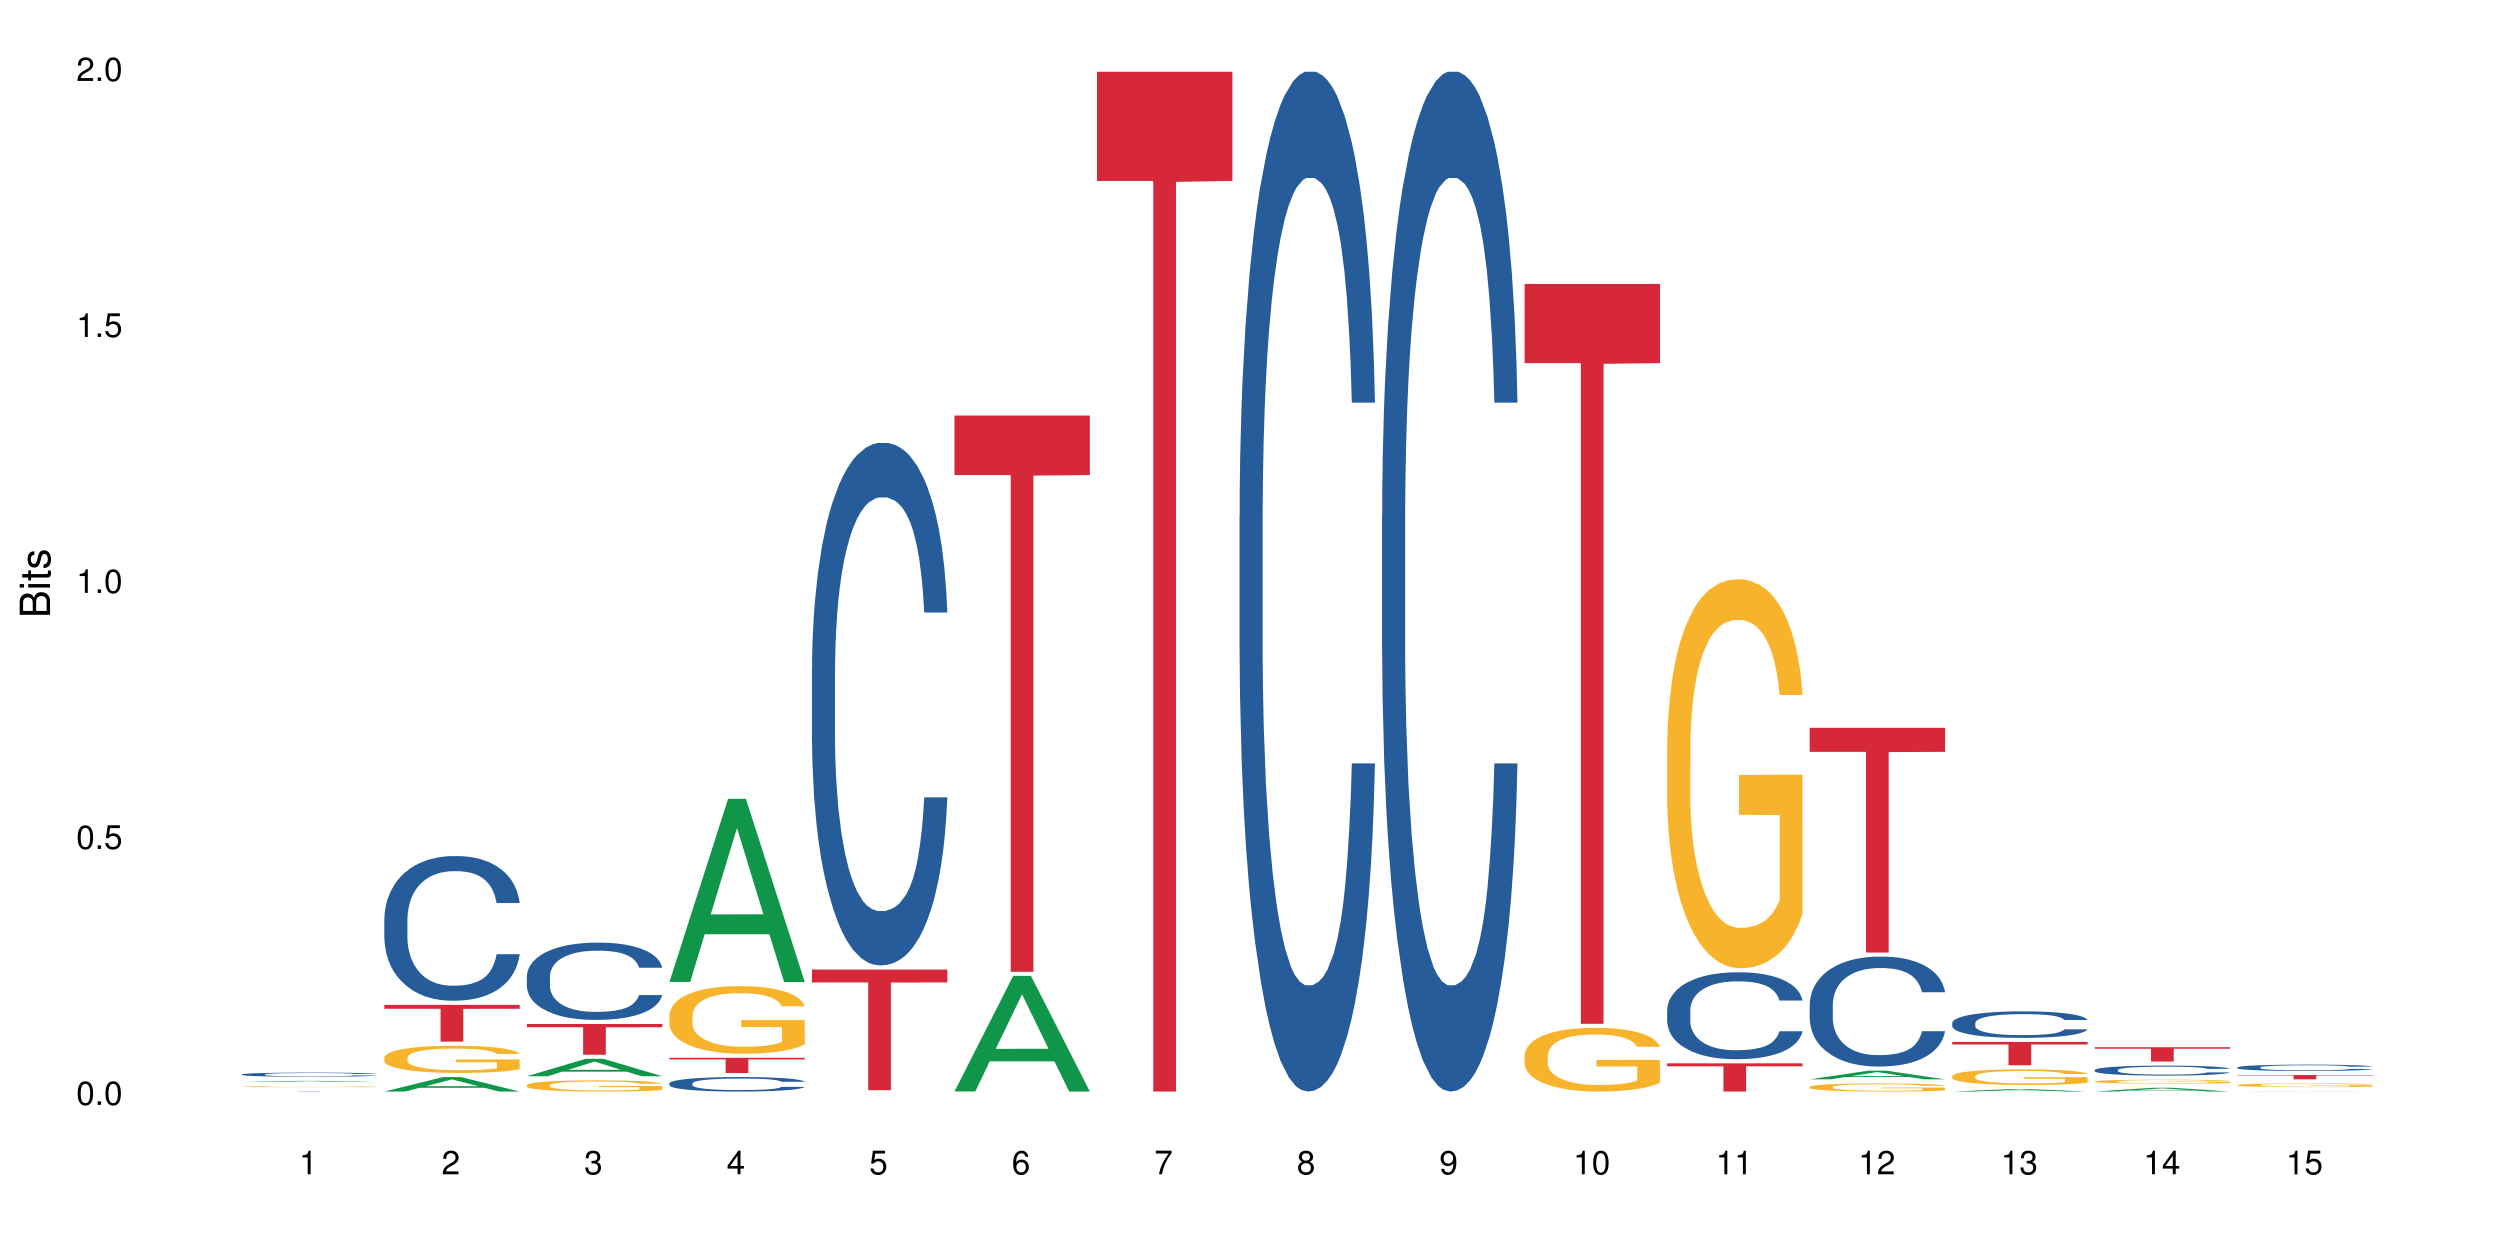 <?xml version="1.0" encoding="UTF-8"?>
<svg xmlns="http://www.w3.org/2000/svg" xmlns:xlink="http://www.w3.org/1999/xlink" width="720pt" height="360pt" viewBox="0 0 720 360" version="1.1">
<defs>
<g>
<symbol overflow="visible" id="glyph0-0">
<path style="stroke:none;" d=""/>
</symbol>
<symbol overflow="visible" id="glyph0-1">
<path style="stroke:none;" d="M 2.641 -6.797 C 2 -6.797 1.422 -6.531 1.078 -6.047 C 0.641 -5.453 0.406 -4.547 0.406 -3.297 C 0.406 -1 1.188 0.219 2.641 0.219 C 4.078 0.219 4.859 -1 4.859 -3.234 C 4.859 -4.562 4.656 -5.438 4.203 -6.047 C 3.844 -6.531 3.281 -6.797 2.641 -6.797 Z M 2.641 -6.047 C 3.547 -6.047 4 -5.125 4 -3.312 C 4 -1.375 3.562 -0.484 2.625 -0.484 C 1.734 -0.484 1.281 -1.422 1.281 -3.281 C 1.281 -5.141 1.734 -6.047 2.641 -6.047 Z M 2.641 -6.047 "/>
</symbol>
<symbol overflow="visible" id="glyph0-2">
<path style="stroke:none;" d="M 1.828 -1 L 0.828 -1 L 0.828 0 L 1.828 0 Z M 1.828 -1 "/>
</symbol>
<symbol overflow="visible" id="glyph0-3">
<path style="stroke:none;" d="M 4.562 -6.797 L 1.062 -6.797 L 0.547 -3.094 L 1.328 -3.094 C 1.719 -3.562 2.047 -3.734 2.578 -3.734 C 3.484 -3.734 4.062 -3.109 4.062 -2.094 C 4.062 -1.125 3.484 -0.531 2.578 -0.531 C 1.828 -0.531 1.375 -0.906 1.188 -1.672 L 0.328 -1.672 C 0.453 -1.109 0.547 -0.844 0.75 -0.594 C 1.125 -0.078 1.828 0.219 2.594 0.219 C 3.969 0.219 4.922 -0.781 4.922 -2.219 C 4.922 -3.562 4.031 -4.484 2.719 -4.484 C 2.25 -4.484 1.859 -4.359 1.469 -4.062 L 1.734 -5.969 L 4.562 -5.969 Z M 4.562 -6.797 "/>
</symbol>
<symbol overflow="visible" id="glyph0-4">
<path style="stroke:none;" d="M 2.484 -4.844 L 2.484 0 L 3.328 0 L 3.328 -6.797 L 2.766 -6.797 C 2.469 -5.75 2.281 -5.609 0.984 -5.453 L 0.984 -4.844 Z M 2.484 -4.844 "/>
</symbol>
<symbol overflow="visible" id="glyph0-5">
<path style="stroke:none;" d="M 4.859 -0.828 L 1.281 -0.828 C 1.359 -1.391 1.672 -1.75 2.5 -2.234 L 3.469 -2.75 C 4.406 -3.266 4.906 -3.969 4.906 -4.812 C 4.906 -5.375 4.672 -5.906 4.266 -6.266 C 3.859 -6.625 3.375 -6.797 2.719 -6.797 C 1.859 -6.797 1.219 -6.5 0.844 -5.922 C 0.609 -5.562 0.5 -5.125 0.484 -4.438 L 1.328 -4.438 C 1.359 -4.906 1.406 -5.188 1.531 -5.406 C 1.75 -5.812 2.188 -6.062 2.703 -6.062 C 3.469 -6.062 4.031 -5.516 4.031 -4.781 C 4.031 -4.25 3.719 -3.797 3.125 -3.438 L 2.234 -2.938 C 0.812 -2.141 0.406 -1.5 0.328 0 L 4.859 0 Z M 4.859 -0.828 "/>
</symbol>
<symbol overflow="visible" id="glyph0-6">
<path style="stroke:none;" d="M 2.125 -3.125 L 2.578 -3.125 C 3.516 -3.125 3.984 -2.703 3.984 -1.891 C 3.984 -1.031 3.469 -0.531 2.578 -0.531 C 1.656 -0.531 1.203 -0.984 1.156 -1.969 L 0.312 -1.969 C 0.344 -1.422 0.438 -1.078 0.609 -0.766 C 0.953 -0.109 1.625 0.219 2.547 0.219 C 3.953 0.219 4.859 -0.609 4.859 -1.906 C 4.859 -2.766 4.516 -3.25 3.703 -3.516 C 4.344 -3.766 4.656 -4.25 4.656 -4.938 C 4.656 -6.109 3.875 -6.797 2.578 -6.797 C 1.203 -6.797 0.484 -6.047 0.453 -4.609 L 1.297 -4.609 C 1.312 -5.016 1.344 -5.25 1.453 -5.453 C 1.641 -5.828 2.062 -6.062 2.594 -6.062 C 3.344 -6.062 3.797 -5.625 3.797 -4.906 C 3.797 -4.422 3.609 -4.141 3.25 -3.984 C 3.016 -3.891 2.719 -3.844 2.125 -3.844 Z M 2.125 -3.125 "/>
</symbol>
<symbol overflow="visible" id="glyph0-7">
<path style="stroke:none;" d="M 3.141 -1.625 L 3.141 0 L 3.984 0 L 3.984 -1.625 L 4.984 -1.625 L 4.984 -2.391 L 3.984 -2.391 L 3.984 -6.797 L 3.359 -6.797 L 0.266 -2.516 L 0.266 -1.625 Z M 3.141 -2.391 L 1 -2.391 L 3.141 -5.359 Z M 3.141 -2.391 "/>
</symbol>
<symbol overflow="visible" id="glyph0-8">
<path style="stroke:none;" d="M 4.781 -5.031 C 4.609 -6.141 3.891 -6.797 2.844 -6.797 C 2.094 -6.797 1.422 -6.438 1.031 -5.828 C 0.609 -5.172 0.406 -4.344 0.406 -3.094 C 0.406 -1.953 0.578 -1.234 0.984 -0.625 C 1.359 -0.078 1.953 0.219 2.703 0.219 C 3.984 0.219 4.922 -0.734 4.922 -2.078 C 4.922 -3.344 4.062 -4.234 2.844 -4.234 C 2.172 -4.234 1.641 -3.969 1.281 -3.469 C 1.281 -5.125 1.828 -6.047 2.797 -6.047 C 3.391 -6.047 3.797 -5.672 3.938 -5.031 Z M 2.734 -3.484 C 3.547 -3.484 4.062 -2.922 4.062 -2 C 4.062 -1.156 3.484 -0.531 2.703 -0.531 C 1.922 -0.531 1.328 -1.188 1.328 -2.047 C 1.328 -2.891 1.906 -3.484 2.734 -3.484 Z M 2.734 -3.484 "/>
</symbol>
<symbol overflow="visible" id="glyph0-9">
<path style="stroke:none;" d="M 4.984 -6.797 L 0.438 -6.797 L 0.438 -5.969 L 4.109 -5.969 C 2.5 -3.656 1.828 -2.234 1.328 0 L 2.219 0 C 2.594 -2.172 3.453 -4.047 4.984 -6.094 Z M 4.984 -6.797 "/>
</symbol>
<symbol overflow="visible" id="glyph0-10">
<path style="stroke:none;" d="M 3.75 -3.578 C 4.453 -4 4.688 -4.344 4.688 -4.984 C 4.688 -6.047 3.844 -6.797 2.641 -6.797 C 1.438 -6.797 0.594 -6.047 0.594 -4.984 C 0.594 -4.359 0.828 -4.016 1.516 -3.578 C 0.734 -3.203 0.359 -2.641 0.359 -1.891 C 0.359 -0.641 1.297 0.219 2.641 0.219 C 3.984 0.219 4.922 -0.641 4.922 -1.875 C 4.922 -2.641 4.531 -3.203 3.75 -3.578 Z M 2.641 -6.047 C 3.359 -6.047 3.812 -5.625 3.812 -4.969 C 3.812 -4.344 3.344 -3.922 2.641 -3.922 C 1.922 -3.922 1.453 -4.344 1.453 -4.984 C 1.453 -5.625 1.922 -6.047 2.641 -6.047 Z M 2.641 -3.203 C 3.484 -3.203 4.062 -2.672 4.062 -1.875 C 4.062 -1.062 3.484 -0.531 2.625 -0.531 C 1.797 -0.531 1.219 -1.078 1.219 -1.875 C 1.219 -2.672 1.797 -3.203 2.641 -3.203 Z M 2.641 -3.203 "/>
</symbol>
<symbol overflow="visible" id="glyph0-11">
<path style="stroke:none;" d="M 0.516 -1.547 C 0.672 -0.438 1.406 0.219 2.438 0.219 C 3.188 0.219 3.859 -0.141 4.266 -0.75 C 4.688 -1.406 4.891 -2.25 4.891 -3.484 C 4.891 -4.625 4.703 -5.359 4.312 -5.953 C 3.938 -6.5 3.344 -6.797 2.594 -6.797 C 1.297 -6.797 0.359 -5.844 0.359 -4.516 C 0.359 -3.25 1.234 -2.344 2.453 -2.344 C 3.094 -2.344 3.562 -2.578 4.016 -3.109 C 4 -1.453 3.469 -0.531 2.5 -0.531 C 1.906 -0.531 1.484 -0.906 1.359 -1.547 Z M 2.578 -6.062 C 3.375 -6.062 3.969 -5.406 3.969 -4.531 C 3.969 -3.688 3.375 -3.094 2.547 -3.094 C 1.734 -3.094 1.234 -3.672 1.234 -4.578 C 1.234 -5.438 1.797 -6.062 2.578 -6.062 Z M 2.578 -6.062 "/>
</symbol>
<symbol overflow="visible" id="glyph1-0">
<path style="stroke:none;" d=""/>
</symbol>
<symbol overflow="visible" id="glyph1-1">
<path style="stroke:none;" d="M 0 -0.953 L 0 -4.891 C 0 -5.719 -0.234 -6.344 -0.734 -6.797 C -1.188 -7.234 -1.812 -7.469 -2.5 -7.469 C -3.547 -7.469 -4.188 -7 -4.625 -5.875 C -4.984 -6.672 -5.641 -7.094 -6.531 -7.094 C -7.156 -7.094 -7.734 -6.859 -8.141 -6.391 C -8.562 -5.938 -8.75 -5.344 -8.75 -4.5 L -8.75 -0.953 Z M -4.984 -2.062 L -7.766 -2.062 L -7.766 -4.219 C -7.766 -4.844 -7.688 -5.203 -7.453 -5.5 C -7.219 -5.812 -6.859 -5.969 -6.375 -5.969 C -5.906 -5.969 -5.531 -5.812 -5.297 -5.5 C -5.062 -5.203 -4.984 -4.844 -4.984 -4.219 Z M -0.984 -2.062 L -4 -2.062 L -4 -4.781 C -4 -5.328 -3.859 -5.688 -3.578 -5.953 C -3.297 -6.219 -2.922 -6.359 -2.484 -6.359 C -2.062 -6.359 -1.688 -6.219 -1.406 -5.953 C -1.109 -5.688 -0.984 -5.328 -0.984 -4.781 Z M -0.984 -2.062 "/>
</symbol>
<symbol overflow="visible" id="glyph1-2">
<path style="stroke:none;" d="M -6.281 -1.797 L -6.281 -0.797 L 0 -0.797 L 0 -1.797 Z M -8.75 -1.797 L -8.75 -0.797 L -7.484 -0.797 L -7.484 -1.797 Z M -8.75 -1.797 "/>
</symbol>
<symbol overflow="visible" id="glyph1-3">
<path style="stroke:none;" d="M -6.281 -3.047 L -6.281 -2.016 L -8.016 -2.016 L -8.016 -1.016 L -6.281 -1.016 L -6.281 -0.172 L -5.469 -0.172 L -5.469 -1.016 L -0.719 -1.016 C -0.078 -1.016 0.281 -1.453 0.281 -2.234 C 0.281 -2.469 0.25 -2.719 0.188 -3.047 L -0.641 -3.047 C -0.609 -2.922 -0.594 -2.766 -0.594 -2.562 C -0.594 -2.141 -0.719 -2.016 -1.156 -2.016 L -5.469 -2.016 L -5.469 -3.047 Z M -6.281 -3.047 "/>
</symbol>
<symbol overflow="visible" id="glyph1-4">
<path style="stroke:none;" d="M -4.531 -5.25 C -5.766 -5.25 -6.469 -4.422 -6.469 -2.969 C -6.469 -1.516 -5.719 -0.562 -4.547 -0.562 C -3.562 -0.562 -3.094 -1.062 -2.734 -2.562 L -2.516 -3.484 C -2.344 -4.188 -2.094 -4.469 -1.625 -4.469 C -1.047 -4.469 -0.641 -3.875 -0.641 -3 C -0.641 -2.453 -0.797 -2 -1.062 -1.75 C -1.25 -1.594 -1.422 -1.531 -1.875 -1.469 L -1.875 -0.406 C -0.422 -0.453 0.281 -1.266 0.281 -2.922 C 0.281 -4.5 -0.5 -5.516 -1.719 -5.516 C -2.656 -5.516 -3.172 -4.984 -3.469 -3.734 L -3.703 -2.766 C -3.891 -1.953 -4.156 -1.609 -4.594 -1.609 C -5.172 -1.609 -5.547 -2.125 -5.547 -2.938 C -5.547 -3.75 -5.203 -4.172 -4.531 -4.203 Z M -4.531 -5.25 "/>
</symbol>
</g>
</defs>
<g id="surface76031">
<rect x="0" y="0" width="720" height="360" style="fill:rgb(100%,100%,100%);fill-opacity:1;stroke:none;"/>
<path style=" stroke:none;fill-rule:nonzero;fill:rgb(6.275%,58.824%,28.235%);fill-opacity:1;" d="M 69.629 311.637 L 69.672 311.637 L 86.547 311.281 L 91.672 311.281 L 108.629 311.637 L 102.668 311.637 L 98.418 311.543 L 79.797 311.543 L 75.629 311.637 L 69.629 311.637 L 81.586 311.504 L 96.711 311.504 L 89.172 311.34 L 89.004 311.34 L 81.547 311.504 L 81.586 311.504 Z M 69.629 311.637 "/>
<path style=" stroke:none;fill-rule:nonzero;fill:rgb(14.51%,36.078%,60%);fill-opacity:1;" d="M 69.629 309.426 L 69.676 309.426 L 69.676 309.398 L 69.82 309.359 L 70.152 309.305 L 70.484 309.27 L 71.34 309.207 L 72.531 309.145 L 73.766 309.094 L 74.672 309.066 L 75.48 309.043 L 77.332 309.004 L 78.523 308.984 L 79.809 308.965 L 81.375 308.945 L 82.52 308.934 L 85.086 308.918 L 86.988 308.91 L 88.461 308.906 L 91.648 308.906 L 93.551 308.91 L 94.93 308.918 L 96.453 308.926 L 97.738 308.934 L 99.973 308.961 L 101.969 308.988 L 102.871 309.008 L 104.301 309.043 L 105.395 309.074 L 106.156 309.102 L 107.012 309.145 L 107.77 309.191 L 108.344 309.246 L 108.629 309.293 L 101.969 309.293 L 101.637 309.25 L 101.258 309.219 L 100.543 309.172 L 99.828 309.141 L 98.832 309.109 L 97.926 309.09 L 96.691 309.066 L 95.598 309.055 L 94.453 309.043 L 93.359 309.039 L 91.27 309.031 L 88.844 309.031 L 87.938 309.035 L 86.086 309.043 L 85.086 309.051 L 83.66 309.066 L 82.66 309.078 L 81.473 309.102 L 80.664 309.121 L 79.664 309.148 L 78.949 309.172 L 78.141 309.211 L 77.668 309.238 L 77.238 309.266 L 76.859 309.305 L 76.574 309.344 L 76.383 309.383 L 76.289 309.422 L 76.289 309.59 L 76.383 309.629 L 76.621 309.676 L 77.238 309.742 L 78.141 309.801 L 79.188 309.848 L 80.188 309.879 L 80.758 309.895 L 81.52 309.914 L 82.707 309.934 L 84.422 309.957 L 85.418 309.965 L 86.941 309.973 L 88.512 309.977 L 90.602 309.977 L 92.457 309.973 L 93.695 309.969 L 94.977 309.961 L 96.738 309.941 L 97.832 309.922 L 98.781 309.902 L 99.496 309.883 L 99.973 309.863 L 100.684 309.832 L 101.258 309.793 L 101.684 309.754 L 101.969 309.719 L 108.629 309.719 L 108.344 309.762 L 107.914 309.805 L 107.484 309.836 L 106.82 309.875 L 106.059 309.91 L 104.965 309.945 L 104.062 309.973 L 102.871 310 L 101.777 310.02 L 100.59 310.039 L 98.832 310.059 L 97.688 310.07 L 96.453 310.082 L 94.977 310.09 L 93.125 310.098 L 91.125 310.102 L 87.273 310.102 L 85.801 310.098 L 83.848 310.086 L 81.426 310.066 L 79.664 310.047 L 78.285 310.023 L 77.098 310.004 L 75.766 309.973 L 74.051 309.926 L 73.008 309.887 L 72.293 309.859 L 71.484 309.816 L 70.914 309.777 L 70.246 309.715 L 69.773 309.637 L 69.629 309.578 Z M 69.629 309.426 "/>
<path style=" stroke:none;fill-rule:nonzero;fill:rgb(96.863%,70.196%,16.863%);fill-opacity:1;" d="M 69.629 312.949 L 69.676 312.949 L 69.676 312.945 L 69.867 312.93 L 70.344 312.914 L 70.961 312.898 L 71.625 312.887 L 72.055 312.883 L 72.77 312.871 L 73.387 312.867 L 74.957 312.852 L 76.953 312.84 L 78.047 312.836 L 79.285 312.832 L 81.043 312.824 L 81.852 312.824 L 84.324 312.82 L 87.133 312.816 L 93.598 312.816 L 96.262 312.82 L 97.785 312.824 L 98.973 312.824 L 100.211 312.828 L 101.73 312.836 L 103.16 312.844 L 104.301 312.848 L 105.441 312.859 L 106.391 312.867 L 107.199 312.875 L 107.914 312.891 L 108.344 312.898 L 108.629 312.91 L 102.016 312.91 L 101.637 312.898 L 101.207 312.891 L 100.496 312.883 L 99.781 312.875 L 99.066 312.871 L 97.738 312.863 L 96.594 312.855 L 95.168 312.852 L 93.789 312.852 L 92.219 312.848 L 88.746 312.848 L 86.465 312.852 L 85.133 312.852 L 84.184 312.855 L 82.852 312.859 L 82.043 312.863 L 81.566 312.863 L 80.141 312.875 L 79.188 312.883 L 78.664 312.887 L 78 312.895 L 77.523 312.902 L 77 312.914 L 76.715 312.922 L 76.336 312.941 L 76.289 312.996 L 76.43 313.004 L 76.715 313.016 L 77.098 313.027 L 77.668 313.039 L 78.238 313.047 L 79.234 313.059 L 80.094 313.066 L 80.758 313.07 L 82.043 313.078 L 82.566 313.082 L 83.801 313.086 L 85.086 313.09 L 86.656 313.094 L 87.844 313.094 L 89.746 313.098 L 92.172 313.098 L 95.027 313.094 L 96.832 313.094 L 98.07 313.09 L 98.879 313.09 L 99.875 313.086 L 100.59 313.082 L 101.258 313.078 L 102.062 313.074 L 102.062 313.004 L 90.316 313.004 L 90.316 312.973 L 108.578 312.973 L 108.629 313.086 L 107.629 313.094 L 106.391 313.102 L 105.203 313.105 L 103.965 313.109 L 102.207 313.117 L 100.781 313.121 L 98.594 313.125 L 96.594 313.125 L 94.504 313.129 L 86.418 313.129 L 84.754 313.125 L 83.23 313.121 L 81.711 313.117 L 79.809 313.113 L 78.57 313.105 L 77.285 313.102 L 76.004 313.094 L 74.859 313.086 L 74.102 313.082 L 73.34 313.074 L 72.531 313.066 L 71.77 313.055 L 71.199 313.047 L 70.676 313.035 L 70.297 313.027 L 69.914 313.016 L 69.723 313.004 L 69.629 312.996 Z M 69.629 312.949 "/>
<path style=" stroke:none;fill-rule:nonzero;fill:rgb(83.922%,15.686%,22.353%);fill-opacity:1;" d="M 69.629 314.309 L 108.629 314.309 L 108.629 314.316 L 92.375 314.316 L 92.375 314.371 L 85.836 314.371 L 85.836 314.316 L 69.629 314.316 Z M 69.629 314.309 "/>
<path style=" stroke:none;fill-rule:nonzero;fill:rgb(6.275%,58.824%,28.235%);fill-opacity:1;" d="M 110.68 314.367 L 110.723 314.363 L 127.598 310.195 L 132.719 310.195 L 149.68 314.371 L 143.719 314.371 L 139.469 313.281 L 120.848 313.281 L 116.68 314.367 L 110.68 314.367 L 122.637 312.828 L 137.762 312.824 L 130.223 310.879 L 130.137 310.875 L 130.055 310.887 L 122.598 312.824 L 122.637 312.828 Z M 110.68 314.367 "/>
<path style=" stroke:none;fill-rule:nonzero;fill:rgb(14.51%,36.078%,60%);fill-opacity:1;" d="M 110.68 264.688 L 110.727 264.648 L 110.727 263.734 L 110.871 262.289 L 111.203 260.461 L 111.535 259.203 L 112.391 256.957 L 113.582 254.785 L 114.816 253.109 L 115.723 252.121 L 116.531 251.359 L 118.383 249.949 L 119.574 249.227 L 120.859 248.578 L 122.426 247.93 L 123.57 247.551 L 126.137 246.941 L 128.039 246.676 L 129.512 246.559 L 132.699 246.559 L 134.602 246.711 L 135.98 246.902 L 137.504 247.207 L 138.789 247.551 L 141.023 248.387 L 143.02 249.453 L 143.922 250.062 L 145.352 251.242 L 146.445 252.387 L 147.207 253.375 L 148.062 254.785 L 148.82 256.5 L 149.395 258.441 L 149.68 260.078 L 143.02 260.078 L 142.688 258.555 L 142.305 257.375 L 141.594 255.812 L 140.879 254.711 L 139.883 253.605 L 138.977 252.883 L 137.742 252.156 L 136.648 251.699 L 135.504 251.359 L 134.41 251.129 L 132.32 250.902 L 129.895 250.902 L 128.988 250.977 L 127.137 251.281 L 126.137 251.547 L 124.711 252.082 L 123.711 252.578 L 122.523 253.34 L 121.715 253.984 L 120.715 254.977 L 120 255.852 L 119.191 257.109 L 118.719 258.062 L 118.289 259.125 L 117.91 260.383 L 117.625 261.715 L 117.434 263.125 L 117.34 264.496 L 117.34 270.398 L 117.434 271.77 L 117.672 273.371 L 118.289 275.691 L 119.191 277.711 L 120.238 279.312 L 121.238 280.453 L 121.809 280.988 L 122.57 281.598 L 123.758 282.359 L 125.473 283.117 L 126.469 283.422 L 127.992 283.727 L 129.562 283.879 L 131.652 283.879 L 133.508 283.727 L 134.746 283.539 L 136.027 283.234 L 137.789 282.586 L 138.883 281.977 L 139.832 281.254 L 140.547 280.531 L 141.023 279.922 L 141.734 278.738 L 142.305 277.445 L 142.734 276.113 L 143.02 274.816 L 149.68 274.816 L 149.395 276.34 L 148.965 277.824 L 148.535 278.93 L 147.871 280.262 L 147.109 281.445 L 146.016 282.777 L 145.113 283.652 L 143.922 284.605 L 142.828 285.328 L 141.641 285.977 L 139.883 286.738 L 138.738 287.117 L 137.504 287.461 L 136.027 287.766 L 134.176 288.031 L 132.176 288.184 L 130.32 288.223 L 128.324 288.145 L 126.852 287.992 L 124.898 287.652 L 122.473 286.965 L 120.715 286.242 L 119.336 285.52 L 118.148 284.758 L 116.816 283.727 L 115.102 282.055 L 114.059 280.758 L 113.344 279.691 L 112.535 278.207 L 111.965 276.875 L 111.297 274.742 L 110.824 272.035 L 110.68 269.941 Z M 110.68 264.688 "/>
<path style=" stroke:none;fill-rule:nonzero;fill:rgb(96.863%,70.196%,16.863%);fill-opacity:1;" d="M 110.68 304.539 L 110.727 304.531 L 110.727 304.387 L 110.918 304.066 L 111.395 303.621 L 112.012 303.258 L 112.676 302.973 L 113.105 302.82 L 113.82 302.605 L 114.438 302.449 L 116.008 302.129 L 118.004 301.828 L 119.098 301.699 L 120.336 301.578 L 122.094 301.441 L 122.902 301.391 L 125.375 301.277 L 128.18 301.203 L 131.273 301.184 L 132.699 301.191 L 134.648 301.219 L 137.312 301.297 L 138.836 301.371 L 140.023 301.441 L 141.262 301.535 L 142.781 301.676 L 144.207 301.848 L 145.352 302.02 L 146.492 302.234 L 147.441 302.465 L 148.25 302.715 L 148.965 303.016 L 149.395 303.266 L 149.68 303.516 L 143.066 303.516 L 142.688 303.266 L 142.258 303.07 L 141.547 302.836 L 140.832 302.664 L 140.117 302.527 L 138.789 302.344 L 137.645 302.227 L 136.219 302.129 L 134.84 302.062 L 133.27 302.02 L 132.32 302.008 L 129.797 302.008 L 127.516 302.055 L 126.184 302.113 L 125.234 302.172 L 123.902 302.277 L 123.094 302.363 L 122.617 302.422 L 121.191 302.641 L 120.238 302.844 L 119.715 302.98 L 119.051 303.191 L 118.574 303.387 L 118.051 303.672 L 117.766 303.887 L 117.387 304.375 L 117.34 305.66 L 117.48 305.934 L 117.766 306.227 L 118.148 306.484 L 118.719 306.754 L 119.289 306.961 L 120.285 307.242 L 121.145 307.426 L 121.809 307.551 L 123.094 307.742 L 123.617 307.805 L 124.852 307.934 L 126.137 308.035 L 127.707 308.121 L 128.895 308.164 L 130.797 308.199 L 133.223 308.199 L 136.078 308.156 L 137.883 308.102 L 139.121 308.043 L 139.93 307.992 L 140.926 307.914 L 141.641 307.844 L 142.305 307.766 L 143.113 307.641 L 143.113 305.934 L 131.367 305.926 L 131.367 305.125 L 149.629 305.117 L 149.68 307.914 L 148.68 308.105 L 147.441 308.293 L 146.254 308.438 L 145.016 308.559 L 143.258 308.695 L 141.832 308.781 L 139.645 308.879 L 137.645 308.945 L 135.555 308.988 L 133.699 309.008 L 131.512 309.016 L 129.562 309 L 127.469 308.957 L 125.805 308.902 L 124.281 308.828 L 122.762 308.738 L 120.859 308.586 L 119.621 308.465 L 118.336 308.312 L 117.055 308.137 L 115.91 307.941 L 115.152 307.793 L 114.391 307.621 L 113.582 307.406 L 112.82 307.164 L 112.25 306.941 L 111.727 306.691 L 111.348 306.453 L 110.965 306.133 L 110.773 305.875 L 110.68 305.652 Z M 110.68 304.539 "/>
<path style=" stroke:none;fill-rule:nonzero;fill:rgb(83.922%,15.686%,22.353%);fill-opacity:1;" d="M 110.68 289.402 L 149.68 289.402 L 149.68 290.535 L 133.426 290.547 L 133.426 300.004 L 126.887 300.004 L 126.887 290.555 L 126.793 290.535 L 110.68 290.535 Z M 110.68 289.402 "/>
<path style=" stroke:none;fill-rule:nonzero;fill:rgb(6.275%,58.824%,28.235%);fill-opacity:1;" d="M 151.73 309.957 L 151.773 309.949 L 168.648 304.938 L 173.77 304.938 L 190.73 309.961 L 184.77 309.961 L 180.52 308.648 L 161.898 308.648 L 157.73 309.957 L 151.73 309.957 L 163.688 308.105 L 178.812 308.102 L 171.27 305.758 L 171.188 305.754 L 171.105 305.766 L 163.648 308.102 L 163.688 308.105 Z M 151.73 309.957 "/>
<path style=" stroke:none;fill-rule:nonzero;fill:rgb(14.51%,36.078%,60%);fill-opacity:1;" d="M 151.73 281.168 L 151.777 281.148 L 151.777 280.66 L 151.922 279.887 L 152.254 278.91 L 152.586 278.242 L 153.441 277.043 L 154.633 275.883 L 155.867 274.988 L 156.773 274.461 L 157.582 274.051 L 159.434 273.301 L 160.625 272.914 L 161.91 272.566 L 163.477 272.223 L 164.617 272.02 L 167.188 271.695 L 169.09 271.551 L 170.562 271.492 L 173.75 271.492 L 175.652 271.57 L 177.031 271.672 L 178.555 271.836 L 179.84 272.02 L 182.074 272.465 L 184.07 273.035 L 184.973 273.359 L 186.402 273.992 L 187.496 274.602 L 188.254 275.129 L 189.113 275.883 L 189.871 276.797 L 190.445 277.836 L 190.73 278.707 L 184.07 278.707 L 183.738 277.895 L 183.355 277.266 L 182.645 276.43 L 181.93 275.84 L 180.934 275.254 L 180.027 274.867 L 178.793 274.48 L 177.699 274.234 L 176.555 274.051 L 175.461 273.93 L 173.371 273.809 L 170.945 273.809 L 170.039 273.848 L 168.188 274.012 L 167.188 274.152 L 165.762 274.438 L 164.762 274.703 L 163.574 275.109 L 162.766 275.457 L 161.766 275.984 L 161.051 276.453 L 160.242 277.121 L 159.77 277.629 L 159.34 278.199 L 158.961 278.871 L 158.676 279.582 L 158.484 280.336 L 158.391 281.066 L 158.391 284.219 L 158.484 284.949 L 158.723 285.805 L 159.34 287.043 L 160.242 288.121 L 161.289 288.977 L 162.289 289.586 L 162.859 289.871 L 163.621 290.195 L 164.809 290.602 L 166.52 291.008 L 167.52 291.172 L 169.043 291.332 L 170.613 291.414 L 172.703 291.414 L 174.559 291.332 L 175.797 291.23 L 177.078 291.07 L 178.84 290.723 L 179.934 290.398 L 180.883 290.012 L 181.598 289.625 L 182.074 289.301 L 182.785 288.672 L 183.355 287.98 L 183.785 287.266 L 184.07 286.578 L 190.73 286.578 L 190.445 287.391 L 190.016 288.184 L 189.586 288.773 L 188.922 289.484 L 188.16 290.113 L 187.066 290.824 L 186.164 291.293 L 184.973 291.801 L 183.879 292.188 L 182.691 292.531 L 180.934 292.941 L 179.789 293.145 L 178.555 293.324 L 177.078 293.488 L 175.227 293.633 L 173.227 293.711 L 171.371 293.734 L 169.375 293.691 L 167.902 293.609 L 165.949 293.426 L 163.523 293.062 L 161.766 292.676 L 160.387 292.289 L 159.199 291.883 L 157.867 291.332 L 156.152 290.438 L 155.105 289.746 L 154.395 289.18 L 153.586 288.387 L 153.016 287.676 L 152.348 286.535 L 151.875 285.094 L 151.73 283.973 Z M 151.73 281.168 "/>
<path style=" stroke:none;fill-rule:nonzero;fill:rgb(96.863%,70.196%,16.863%);fill-opacity:1;" d="M 151.73 312.523 L 151.777 312.52 L 151.777 312.461 L 151.969 312.328 L 152.445 312.145 L 153.062 311.996 L 153.727 311.879 L 154.156 311.816 L 154.871 311.727 L 155.488 311.66 L 157.059 311.527 L 159.055 311.406 L 160.148 311.352 L 161.387 311.301 L 163.145 311.246 L 163.953 311.227 L 166.426 311.18 L 169.23 311.148 L 172.324 311.141 L 173.75 311.141 L 175.699 311.156 L 178.363 311.188 L 179.887 311.215 L 181.074 311.246 L 182.312 311.285 L 183.832 311.344 L 185.258 311.414 L 186.402 311.484 L 187.543 311.574 L 188.492 311.668 L 189.301 311.77 L 190.016 311.895 L 190.445 312 L 190.73 312.102 L 184.117 312.102 L 183.738 312 L 183.309 311.918 L 182.598 311.82 L 181.883 311.75 L 181.168 311.695 L 179.84 311.617 L 178.695 311.57 L 177.27 311.527 L 175.891 311.504 L 174.32 311.484 L 173.371 311.48 L 170.848 311.48 L 168.566 311.5 L 167.234 311.523 L 166.285 311.547 L 164.953 311.59 L 164.145 311.625 L 163.668 311.648 L 162.242 311.742 L 161.289 311.824 L 160.766 311.879 L 160.102 311.969 L 159.625 312.047 L 159.102 312.168 L 158.816 312.254 L 158.438 312.457 L 158.391 312.988 L 158.531 313.098 L 158.816 313.219 L 159.199 313.324 L 159.77 313.438 L 160.34 313.523 L 161.336 313.641 L 162.195 313.715 L 162.859 313.766 L 164.145 313.844 L 164.668 313.871 L 165.902 313.926 L 167.188 313.965 L 168.758 314 L 169.945 314.02 L 171.848 314.035 L 174.273 314.035 L 177.129 314.016 L 178.934 313.992 L 180.172 313.969 L 180.98 313.949 L 181.977 313.918 L 182.691 313.887 L 183.355 313.855 L 184.164 313.805 L 184.164 313.098 L 172.418 313.098 L 172.418 312.766 L 190.68 312.762 L 190.73 313.918 L 189.73 313.996 L 188.492 314.074 L 187.305 314.133 L 186.066 314.184 L 184.309 314.238 L 182.883 314.273 L 180.695 314.316 L 178.695 314.34 L 176.605 314.359 L 174.75 314.367 L 172.562 314.371 L 170.613 314.363 L 168.52 314.348 L 166.855 314.324 L 165.332 314.293 L 163.812 314.254 L 161.91 314.195 L 160.672 314.145 L 159.387 314.082 L 158.105 314.008 L 156.961 313.93 L 156.203 313.867 L 155.441 313.797 L 154.633 313.707 L 153.871 313.605 L 153.301 313.516 L 152.777 313.41 L 152.398 313.312 L 152.016 313.18 L 151.824 313.074 L 151.73 312.984 Z M 151.73 312.523 "/>
<path style=" stroke:none;fill-rule:nonzero;fill:rgb(83.922%,15.686%,22.353%);fill-opacity:1;" d="M 151.73 294.914 L 190.73 294.914 L 190.73 295.859 L 174.477 295.867 L 174.477 303.758 L 167.938 303.758 L 167.938 295.875 L 167.84 295.859 L 151.73 295.859 Z M 151.73 294.914 "/>
<path style=" stroke:none;fill-rule:nonzero;fill:rgb(6.275%,58.824%,28.235%);fill-opacity:1;" d="M 192.781 282.789 L 192.824 282.738 L 209.695 230.055 L 214.82 230.055 L 231.781 282.836 L 225.82 282.836 L 221.57 269.059 L 202.949 269.059 L 198.781 282.789 L 192.781 282.789 L 204.738 263.359 L 219.863 263.309 L 212.32 238.68 L 212.238 238.629 L 212.156 238.777 L 204.699 263.309 L 204.738 263.359 Z M 192.781 282.789 "/>
<path style=" stroke:none;fill-rule:nonzero;fill:rgb(14.51%,36.078%,60%);fill-opacity:1;" d="M 192.781 312.012 L 192.828 312.008 L 192.828 311.918 L 192.973 311.773 L 193.305 311.59 L 193.637 311.461 L 194.492 311.238 L 195.684 311.02 L 196.918 310.852 L 197.824 310.754 L 198.633 310.676 L 200.484 310.535 L 201.676 310.461 L 202.957 310.398 L 204.527 310.332 L 205.668 310.293 L 208.238 310.234 L 210.141 310.207 L 211.613 310.195 L 214.801 310.195 L 216.703 310.211 L 218.082 310.23 L 219.605 310.262 L 220.887 310.293 L 223.125 310.379 L 225.121 310.484 L 226.023 310.547 L 227.453 310.664 L 228.547 310.781 L 229.305 310.879 L 230.164 311.02 L 230.922 311.191 L 231.496 311.387 L 231.781 311.551 L 225.121 311.551 L 224.789 311.398 L 224.406 311.277 L 223.695 311.121 L 222.98 311.012 L 221.984 310.902 L 221.078 310.828 L 219.844 310.758 L 218.75 310.711 L 217.605 310.676 L 216.512 310.652 L 214.422 310.629 L 211.996 310.629 L 211.09 310.637 L 209.238 310.668 L 208.238 310.695 L 206.812 310.75 L 205.812 310.797 L 204.625 310.875 L 203.816 310.941 L 202.816 311.039 L 202.102 311.125 L 201.293 311.254 L 200.82 311.348 L 200.391 311.453 L 200.012 311.582 L 199.727 311.715 L 199.535 311.855 L 199.441 311.992 L 199.441 312.586 L 199.535 312.723 L 199.773 312.883 L 200.391 313.113 L 201.293 313.316 L 202.34 313.477 L 203.34 313.594 L 203.91 313.645 L 204.672 313.707 L 205.859 313.781 L 207.57 313.859 L 208.57 313.891 L 210.094 313.922 L 211.664 313.938 L 213.754 313.938 L 215.609 313.922 L 216.848 313.902 L 218.129 313.871 L 219.891 313.805 L 220.984 313.746 L 221.934 313.672 L 222.648 313.602 L 223.125 313.539 L 223.836 313.422 L 224.406 313.289 L 224.836 313.156 L 225.121 313.027 L 231.781 313.027 L 231.496 313.18 L 231.066 313.328 L 230.637 313.438 L 229.973 313.574 L 229.211 313.691 L 228.117 313.824 L 227.215 313.914 L 226.023 314.008 L 224.93 314.082 L 223.742 314.145 L 221.984 314.223 L 220.84 314.262 L 219.605 314.293 L 218.129 314.324 L 216.277 314.352 L 214.277 314.367 L 212.422 314.371 L 210.426 314.363 L 208.953 314.348 L 207 314.312 L 204.574 314.246 L 202.816 314.172 L 201.438 314.102 L 200.25 314.023 L 198.918 313.922 L 197.203 313.754 L 196.156 313.621 L 195.445 313.516 L 194.637 313.367 L 194.066 313.234 L 193.398 313.02 L 192.926 312.75 L 192.781 312.539 Z M 192.781 312.012 "/>
<path style=" stroke:none;fill-rule:nonzero;fill:rgb(96.863%,70.196%,16.863%);fill-opacity:1;" d="M 192.781 292.352 L 192.828 292.336 L 192.828 291.98 L 193.02 291.18 L 193.496 290.078 L 194.113 289.172 L 194.777 288.461 L 195.207 288.086 L 195.922 287.555 L 196.539 287.164 L 198.109 286.363 L 200.105 285.617 L 201.199 285.297 L 202.438 284.992 L 204.195 284.656 L 205.004 284.531 L 207.477 284.246 L 210.281 284.07 L 213.375 284.016 L 214.801 284.035 L 216.75 284.105 L 219.414 284.301 L 220.938 284.477 L 222.125 284.656 L 223.363 284.887 L 224.883 285.242 L 226.309 285.668 L 227.453 286.098 L 228.594 286.629 L 229.543 287.199 L 230.352 287.82 L 231.066 288.566 L 231.496 289.188 L 231.781 289.809 L 225.168 289.809 L 224.789 289.188 L 224.359 288.707 L 223.648 288.121 L 222.934 287.695 L 222.219 287.359 L 220.887 286.895 L 219.746 286.609 L 218.32 286.363 L 216.941 286.203 L 215.371 286.098 L 214.422 286.059 L 211.898 286.059 L 209.617 286.184 L 208.285 286.328 L 207.336 286.469 L 206.004 286.734 L 205.195 286.949 L 204.719 287.09 L 203.293 287.641 L 202.34 288.141 L 201.816 288.477 L 201.152 289.012 L 200.676 289.492 L 200.152 290.203 L 199.867 290.734 L 199.488 291.941 L 199.441 295.141 L 199.582 295.816 L 199.867 296.547 L 200.25 297.188 L 200.82 297.863 L 201.391 298.379 L 202.387 299.07 L 203.246 299.531 L 203.91 299.836 L 205.195 300.312 L 205.719 300.473 L 206.953 300.793 L 208.238 301.043 L 209.809 301.258 L 210.996 301.363 L 212.898 301.453 L 215.324 301.453 L 218.18 301.344 L 219.984 301.203 L 221.223 301.062 L 222.031 300.938 L 223.027 300.742 L 223.742 300.562 L 224.406 300.367 L 225.215 300.066 L 225.215 295.816 L 213.469 295.801 L 213.469 293.809 L 231.73 293.793 L 231.781 300.742 L 230.781 301.223 L 229.543 301.684 L 228.355 302.039 L 227.117 302.34 L 225.359 302.68 L 223.934 302.891 L 221.746 303.141 L 219.746 303.301 L 217.656 303.406 L 215.801 303.461 L 213.613 303.477 L 211.664 303.441 L 209.57 303.336 L 207.906 303.195 L 206.383 303.016 L 204.859 302.785 L 202.957 302.41 L 201.723 302.109 L 200.438 301.734 L 199.152 301.293 L 198.012 300.812 L 197.25 300.438 L 196.492 300.012 L 195.684 299.48 L 194.922 298.875 L 194.352 298.324 L 193.828 297.703 L 193.445 297.113 L 193.066 296.316 L 192.875 295.676 L 192.781 295.125 Z M 192.781 292.352 "/>
<path style=" stroke:none;fill-rule:nonzero;fill:rgb(83.922%,15.686%,22.353%);fill-opacity:1;" d="M 192.781 304.656 L 231.781 304.656 L 231.781 305.125 L 215.527 305.129 L 215.527 309.016 L 208.988 309.016 L 208.988 305.133 L 208.891 305.125 L 192.781 305.125 Z M 192.781 304.656 "/>
<path style=" stroke:none;fill-rule:nonzero;fill:rgb(14.51%,36.078%,60%);fill-opacity:1;" d="M 233.832 193.055 L 233.879 192.918 L 233.879 189.617 L 234.023 184.391 L 234.355 177.789 L 234.688 173.25 L 235.543 165.137 L 236.734 157.297 L 237.969 151.246 L 238.875 147.672 L 239.684 144.918 L 241.535 139.832 L 242.727 137.219 L 244.008 134.879 L 245.578 132.543 L 246.719 131.168 L 249.289 128.965 L 251.191 128.004 L 252.664 127.59 L 255.852 127.59 L 257.754 128.141 L 259.133 128.828 L 260.656 129.93 L 261.938 131.168 L 264.176 134.191 L 266.172 138.043 L 267.074 140.242 L 268.504 144.508 L 269.598 148.633 L 270.355 152.207 L 271.215 157.297 L 271.973 163.484 L 272.543 170.5 L 272.832 176.414 L 266.172 176.414 L 265.84 170.914 L 265.457 166.648 L 264.746 161.012 L 264.031 157.023 L 263.031 153.035 L 262.129 150.422 L 260.895 147.809 L 259.801 146.156 L 258.656 144.918 L 257.562 144.094 L 255.473 143.27 L 253.047 143.27 L 252.141 143.543 L 250.289 144.645 L 249.289 145.605 L 247.863 147.531 L 246.863 149.32 L 245.676 152.07 L 244.867 154.41 L 243.867 157.984 L 243.152 161.148 L 242.344 165.688 L 241.871 169.125 L 241.441 172.977 L 241.062 177.512 L 240.777 182.328 L 240.586 187.414 L 240.492 192.367 L 240.492 213.684 L 240.586 218.633 L 240.824 224.41 L 241.441 232.801 L 242.344 240.09 L 243.391 245.863 L 244.391 249.992 L 244.961 251.918 L 245.723 254.117 L 246.91 256.867 L 248.621 259.617 L 249.621 260.719 L 251.145 261.816 L 252.711 262.367 L 254.805 262.367 L 256.66 261.816 L 257.898 261.129 L 259.18 260.031 L 260.941 257.691 L 262.035 255.492 L 262.984 252.879 L 263.699 250.266 L 264.176 248.066 L 264.887 243.801 L 265.457 239.125 L 265.887 234.312 L 266.172 229.637 L 272.832 229.637 L 272.543 235.137 L 272.117 240.5 L 271.688 244.488 L 271.023 249.305 L 270.262 253.566 L 269.168 258.379 L 268.266 261.543 L 267.074 264.98 L 265.98 267.594 L 264.793 269.934 L 263.031 272.684 L 261.891 274.059 L 260.656 275.297 L 259.18 276.395 L 257.324 277.359 L 255.328 277.91 L 253.473 278.047 L 251.477 277.773 L 250.004 277.223 L 248.051 275.984 L 245.625 273.508 L 243.867 270.895 L 242.488 268.281 L 241.297 265.531 L 239.969 261.816 L 238.254 255.766 L 237.207 251.09 L 236.496 247.242 L 235.688 241.875 L 235.117 237.062 L 234.449 229.363 L 233.977 219.598 L 233.832 212.031 Z M 233.832 193.055 "/>
<path style=" stroke:none;fill-rule:nonzero;fill:rgb(83.922%,15.686%,22.353%);fill-opacity:1;" d="M 233.832 279.227 L 272.832 279.227 L 272.832 282.945 L 256.578 282.977 L 256.578 313.969 L 250.039 313.969 L 250.039 283.012 L 249.941 282.945 L 233.832 282.945 Z M 233.832 279.227 "/>
<path style=" stroke:none;fill-rule:nonzero;fill:rgb(6.275%,58.824%,28.235%);fill-opacity:1;" d="M 274.883 314.34 L 274.926 314.309 L 291.797 281.051 L 296.922 281.051 L 313.883 314.371 L 307.922 314.371 L 303.672 305.672 L 285.051 305.672 L 280.883 314.34 L 274.883 314.34 L 286.84 302.074 L 301.965 302.043 L 294.422 286.496 L 294.34 286.465 L 294.258 286.559 L 286.801 302.043 L 286.84 302.074 Z M 274.883 314.34 "/>
<path style=" stroke:none;fill-rule:nonzero;fill:rgb(83.922%,15.686%,22.353%);fill-opacity:1;" d="M 274.883 119.676 L 313.883 119.676 L 313.883 136.824 L 297.629 136.973 L 297.629 279.871 L 291.09 279.871 L 291.09 137.125 L 290.992 136.824 L 274.883 136.824 Z M 274.883 119.676 "/>
<path style=" stroke:none;fill-rule:nonzero;fill:rgb(83.922%,15.686%,22.353%);fill-opacity:1;" d="M 315.934 20.664 L 354.93 20.664 L 354.93 52.102 L 338.68 52.379 L 338.68 314.371 L 332.141 314.371 L 332.141 52.652 L 332.043 52.102 L 315.934 52.102 Z M 315.934 20.664 "/>
<path style=" stroke:none;fill-rule:nonzero;fill:rgb(14.51%,36.078%,60%);fill-opacity:1;" d="M 356.984 148.457 L 357.031 148.188 L 357.031 141.742 L 357.176 131.543 L 357.508 118.656 L 357.84 109.797 L 358.695 93.957 L 359.887 78.652 L 361.121 66.84 L 362.023 59.859 L 362.832 54.492 L 364.688 44.559 L 365.879 39.457 L 367.16 34.891 L 368.73 30.328 L 369.871 27.645 L 372.441 23.348 L 374.344 21.469 L 375.816 20.664 L 379.004 20.664 L 380.906 21.738 L 382.285 23.078 L 383.809 25.227 L 385.09 27.645 L 387.328 33.551 L 389.324 41.066 L 390.227 45.363 L 391.656 53.684 L 392.75 61.738 L 393.508 68.719 L 394.367 78.652 L 395.125 90.734 L 395.695 104.426 L 395.98 115.969 L 389.324 115.969 L 388.992 105.23 L 388.609 96.91 L 387.898 85.902 L 387.184 78.117 L 386.184 70.332 L 385.281 65.23 L 384.047 60.129 L 382.953 56.906 L 381.809 54.492 L 380.715 52.879 L 378.625 51.27 L 376.199 51.27 L 375.293 51.805 L 373.438 53.953 L 372.441 55.832 L 371.016 59.59 L 370.016 63.082 L 368.828 68.449 L 368.02 73.016 L 367.02 79.996 L 366.305 86.172 L 365.496 95.031 L 365.023 101.742 L 364.594 109.258 L 364.215 118.117 L 363.926 127.516 L 363.738 137.449 L 363.641 147.113 L 363.641 188.727 L 363.738 198.391 L 363.977 209.668 L 364.594 226.043 L 365.496 240.273 L 366.543 251.547 L 367.543 259.602 L 368.113 263.359 L 368.875 267.656 L 370.062 273.027 L 371.773 278.395 L 372.773 280.543 L 374.297 282.691 L 375.863 283.766 L 377.957 283.766 L 379.812 282.691 L 381.047 281.348 L 382.332 279.199 L 384.094 274.637 L 385.188 270.34 L 386.137 265.242 L 386.852 260.141 L 387.328 255.844 L 388.039 247.52 L 388.609 238.395 L 389.039 228.996 L 389.324 219.867 L 395.98 219.867 L 395.695 230.609 L 395.27 241.078 L 394.84 248.863 L 394.176 258.262 L 393.414 266.582 L 392.32 275.98 L 391.418 282.152 L 390.227 288.867 L 389.133 293.969 L 387.945 298.531 L 386.184 303.898 L 385.043 306.586 L 383.809 309 L 382.332 311.148 L 380.477 313.027 L 378.48 314.102 L 376.625 314.371 L 374.629 313.832 L 373.152 312.762 L 371.203 310.344 L 368.777 305.512 L 367.02 300.41 L 365.641 295.309 L 364.449 289.941 L 363.121 282.691 L 361.406 270.879 L 360.359 261.75 L 359.648 254.234 L 358.84 243.762 L 358.27 234.367 L 357.602 219.332 L 357.125 200.27 L 356.984 185.504 Z M 356.984 148.457 "/>
<path style=" stroke:none;fill-rule:nonzero;fill:rgb(14.51%,36.078%,60%);fill-opacity:1;" d="M 398.035 148.457 L 398.082 148.188 L 398.082 141.742 L 398.227 131.543 L 398.559 118.656 L 398.891 109.797 L 399.746 93.957 L 400.938 78.652 L 402.172 66.84 L 403.074 59.859 L 403.883 54.492 L 405.738 44.559 L 406.93 39.457 L 408.211 34.891 L 409.781 30.328 L 410.922 27.645 L 413.492 23.348 L 415.395 21.469 L 416.867 20.664 L 420.055 20.664 L 421.957 21.738 L 423.336 23.078 L 424.859 25.227 L 426.141 27.645 L 428.379 33.551 L 430.375 41.066 L 431.277 45.363 L 432.707 53.684 L 433.801 61.738 L 434.559 68.719 L 435.414 78.652 L 436.176 90.734 L 436.746 104.426 L 437.031 115.969 L 430.375 115.969 L 430.043 105.23 L 429.66 96.91 L 428.949 85.902 L 428.234 78.117 L 427.234 70.332 L 426.332 65.23 L 425.098 60.129 L 424 56.906 L 422.859 54.492 L 421.766 52.879 L 419.676 51.27 L 417.25 51.27 L 416.344 51.805 L 414.488 53.953 L 413.492 55.832 L 412.066 59.59 L 411.066 63.082 L 409.875 68.449 L 409.07 73.016 L 408.07 79.996 L 407.355 86.172 L 406.547 95.031 L 406.07 101.742 L 405.645 109.258 L 405.266 118.117 L 404.977 127.516 L 404.789 137.449 L 404.691 147.113 L 404.691 188.727 L 404.789 198.391 L 405.027 209.668 L 405.645 226.043 L 406.547 240.273 L 407.594 251.547 L 408.594 259.602 L 409.164 263.359 L 409.926 267.656 L 411.113 273.027 L 412.824 278.395 L 413.824 280.543 L 415.348 282.691 L 416.914 283.766 L 419.008 283.766 L 420.863 282.691 L 422.098 281.348 L 423.383 279.199 L 425.145 274.637 L 426.238 270.34 L 427.188 265.242 L 427.902 260.141 L 428.379 255.844 L 429.09 247.52 L 429.66 238.395 L 430.09 228.996 L 430.375 219.867 L 437.031 219.867 L 436.746 230.609 L 436.32 241.078 L 435.891 248.863 L 435.227 258.262 L 434.465 266.582 L 433.371 275.98 L 432.469 282.152 L 431.277 288.867 L 430.184 293.969 L 428.996 298.531 L 427.234 303.898 L 426.094 306.586 L 424.859 309 L 423.383 311.148 L 421.527 313.027 L 419.531 314.102 L 417.676 314.371 L 415.68 313.832 L 414.203 312.762 L 412.254 310.344 L 409.828 305.512 L 408.07 300.41 L 406.691 295.309 L 405.5 289.941 L 404.168 282.691 L 402.457 270.879 L 401.41 261.75 L 400.699 254.234 L 399.891 243.762 L 399.32 234.367 L 398.652 219.332 L 398.176 200.27 L 398.035 185.504 Z M 398.035 148.457 "/>
<path style=" stroke:none;fill-rule:nonzero;fill:rgb(96.863%,70.196%,16.863%);fill-opacity:1;" d="M 439.086 303.883 L 439.133 303.867 L 439.133 303.531 L 439.324 302.777 L 439.801 301.738 L 440.418 300.887 L 441.082 300.215 L 441.512 299.863 L 442.223 299.359 L 442.844 298.992 L 444.41 298.238 L 446.41 297.535 L 447.504 297.234 L 448.738 296.949 L 450.5 296.629 L 451.309 296.512 L 453.781 296.246 L 456.586 296.078 L 459.68 296.027 L 461.105 296.043 L 463.055 296.109 L 465.719 296.293 L 467.242 296.461 L 468.43 296.629 L 469.664 296.848 L 471.188 297.184 L 472.613 297.586 L 473.754 297.988 L 474.898 298.488 L 475.848 299.023 L 476.656 299.613 L 477.371 300.316 L 477.797 300.902 L 478.082 301.488 L 471.473 301.488 L 471.094 300.902 L 470.664 300.449 L 469.949 299.898 L 469.238 299.496 L 468.523 299.176 L 467.191 298.742 L 466.051 298.473 L 464.625 298.238 L 463.246 298.086 L 461.676 297.988 L 460.727 297.953 L 458.203 297.953 L 455.922 298.07 L 454.59 298.203 L 453.637 298.34 L 452.309 298.59 L 451.5 298.789 L 451.023 298.926 L 449.598 299.445 L 448.645 299.914 L 448.121 300.23 L 447.457 300.734 L 446.98 301.188 L 446.457 301.855 L 446.172 302.359 L 445.793 303.5 L 445.742 306.516 L 445.887 307.148 L 446.172 307.836 L 446.551 308.441 L 447.121 309.078 L 447.695 309.562 L 448.691 310.215 L 449.547 310.652 L 450.215 310.938 L 451.5 311.391 L 452.02 311.539 L 453.258 311.84 L 454.543 312.074 L 456.113 312.277 L 457.301 312.379 L 459.203 312.461 L 461.629 312.461 L 464.48 312.359 L 466.289 312.227 L 467.527 312.094 L 468.336 311.977 L 469.332 311.789 L 470.047 311.625 L 470.711 311.438 L 471.52 311.152 L 471.52 307.148 L 459.773 307.133 L 459.773 305.258 L 478.035 305.242 L 478.082 311.789 L 477.086 312.242 L 475.848 312.68 L 474.66 313.016 L 473.422 313.297 L 471.664 313.617 L 470.238 313.816 L 468.047 314.051 L 466.051 314.203 L 463.957 314.305 L 462.105 314.355 L 459.918 314.371 L 457.965 314.336 L 455.875 314.238 L 454.211 314.102 L 452.688 313.934 L 451.164 313.719 L 449.262 313.367 L 448.027 313.082 L 446.742 312.73 L 445.457 312.309 L 444.316 311.859 L 443.555 311.508 L 442.797 311.105 L 441.988 310.602 L 441.227 310.031 L 440.656 309.512 L 440.133 308.926 L 439.75 308.375 L 439.371 307.621 L 439.18 307.016 L 439.086 306.496 Z M 439.086 303.883 "/>
<path style=" stroke:none;fill-rule:nonzero;fill:rgb(83.922%,15.686%,22.353%);fill-opacity:1;" d="M 439.086 81.77 L 478.082 81.77 L 478.082 104.578 L 461.832 104.777 L 461.832 294.848 L 455.293 294.848 L 455.293 104.977 L 455.195 104.578 L 439.086 104.578 Z M 439.086 81.77 "/>
<path style=" stroke:none;fill-rule:nonzero;fill:rgb(14.51%,36.078%,60%);fill-opacity:1;" d="M 480.137 290.922 L 480.184 290.898 L 480.184 290.352 L 480.328 289.48 L 480.66 288.383 L 480.992 287.629 L 481.848 286.281 L 483.039 284.977 L 484.273 283.969 L 485.176 283.375 L 485.984 282.918 L 487.84 282.07 L 489.031 281.637 L 490.312 281.25 L 491.883 280.859 L 493.023 280.633 L 495.594 280.266 L 497.496 280.105 L 498.969 280.035 L 502.156 280.035 L 504.059 280.129 L 505.438 280.242 L 506.961 280.426 L 508.242 280.633 L 510.48 281.133 L 512.477 281.773 L 513.379 282.141 L 514.805 282.852 L 515.898 283.535 L 516.66 284.129 L 517.516 284.977 L 518.277 286.004 L 518.848 287.172 L 519.133 288.156 L 512.477 288.156 L 512.145 287.242 L 511.762 286.531 L 511.051 285.594 L 510.336 284.93 L 509.336 284.266 L 508.434 283.832 L 507.195 283.398 L 506.102 283.125 L 504.961 282.918 L 503.867 282.781 L 501.773 282.645 L 499.352 282.645 L 498.445 282.691 L 496.59 282.871 L 495.594 283.031 L 494.164 283.352 L 493.168 283.648 L 491.977 284.109 L 491.168 284.496 L 490.172 285.09 L 489.457 285.617 L 488.648 286.371 L 488.172 286.941 L 487.746 287.582 L 487.363 288.34 L 487.078 289.137 L 486.891 289.984 L 486.793 290.809 L 486.793 294.352 L 486.891 295.176 L 487.129 296.137 L 487.746 297.531 L 488.648 298.742 L 489.695 299.703 L 490.695 300.391 L 491.266 300.711 L 492.027 301.074 L 493.215 301.531 L 494.926 301.988 L 495.926 302.172 L 497.449 302.355 L 499.016 302.449 L 501.109 302.449 L 502.965 302.355 L 504.199 302.242 L 505.484 302.059 L 507.246 301.672 L 508.34 301.305 L 509.289 300.871 L 510.004 300.434 L 510.48 300.07 L 511.191 299.359 L 511.762 298.582 L 512.191 297.781 L 512.477 297.004 L 519.133 297.004 L 518.848 297.918 L 518.422 298.812 L 517.992 299.477 L 517.328 300.273 L 516.566 300.984 L 515.473 301.785 L 514.57 302.309 L 513.379 302.883 L 512.285 303.316 L 511.098 303.707 L 509.336 304.164 L 508.195 304.391 L 506.961 304.598 L 505.484 304.781 L 503.629 304.941 L 501.633 305.031 L 499.777 305.055 L 497.781 305.008 L 496.305 304.918 L 494.355 304.711 L 491.93 304.301 L 490.172 303.867 L 488.793 303.43 L 487.602 302.973 L 486.27 302.355 L 484.559 301.352 L 483.512 300.574 L 482.801 299.934 L 481.992 299.039 L 481.422 298.238 L 480.754 296.961 L 480.277 295.336 L 480.137 294.078 Z M 480.137 290.922 "/>
<path style=" stroke:none;fill-rule:nonzero;fill:rgb(96.863%,70.196%,16.863%);fill-opacity:1;" d="M 480.137 214.801 L 480.184 214.699 L 480.184 212.652 L 480.375 208.047 L 480.848 201.703 L 481.469 196.484 L 482.133 192.391 L 482.562 190.242 L 483.273 187.172 L 483.895 184.922 L 485.461 180.316 L 487.461 176.02 L 488.555 174.176 L 489.789 172.438 L 491.551 170.492 L 492.359 169.777 L 494.832 168.141 L 497.637 167.117 L 500.73 166.809 L 502.156 166.91 L 504.105 167.32 L 506.77 168.445 L 508.289 169.469 L 509.48 170.492 L 510.715 171.824 L 512.238 173.871 L 513.664 176.324 L 514.805 178.781 L 515.949 181.852 L 516.898 185.125 L 517.707 188.707 L 518.422 193.004 L 518.848 196.586 L 519.133 200.168 L 512.523 200.168 L 512.145 196.586 L 511.715 193.824 L 511 190.445 L 510.289 187.992 L 509.574 186.047 L 508.242 183.387 L 507.102 181.75 L 505.676 180.316 L 504.297 179.395 L 502.727 178.781 L 501.773 178.578 L 499.254 178.578 L 496.973 179.293 L 495.641 180.109 L 494.688 180.93 L 493.359 182.465 L 492.551 183.691 L 492.074 184.512 L 490.648 187.684 L 489.695 190.547 L 489.172 192.492 L 488.508 195.562 L 488.031 198.324 L 487.508 202.418 L 487.223 205.488 L 486.844 212.445 L 486.793 230.867 L 486.938 234.754 L 487.223 238.949 L 487.602 242.633 L 488.172 246.523 L 488.746 249.488 L 489.742 253.48 L 490.598 256.141 L 491.266 257.879 L 492.551 260.645 L 493.07 261.562 L 494.309 263.406 L 495.594 264.84 L 497.164 266.066 L 498.352 266.68 L 500.254 267.191 L 502.68 267.191 L 505.531 266.578 L 507.34 265.758 L 508.578 264.941 L 509.387 264.223 L 510.383 263.098 L 511.098 262.074 L 511.762 260.949 L 512.57 259.211 L 512.57 234.754 L 500.824 234.652 L 500.824 223.191 L 519.086 223.09 L 519.133 263.098 L 518.137 265.863 L 516.898 268.523 L 515.711 270.57 L 514.473 272.309 L 512.715 274.254 L 511.289 275.48 L 509.098 276.914 L 507.102 277.836 L 505.008 278.449 L 503.156 278.754 L 500.969 278.855 L 499.016 278.652 L 496.926 278.039 L 495.262 277.219 L 493.738 276.195 L 492.215 274.867 L 490.312 272.719 L 489.078 270.977 L 487.793 268.828 L 486.508 266.27 L 485.367 263.508 L 484.605 261.359 L 483.848 258.902 L 483.039 255.832 L 482.277 252.355 L 481.707 249.184 L 481.184 245.602 L 480.801 242.223 L 480.422 237.621 L 480.23 233.934 L 480.137 230.762 Z M 480.137 214.801 "/>
<path style=" stroke:none;fill-rule:nonzero;fill:rgb(83.922%,15.686%,22.353%);fill-opacity:1;" d="M 480.137 306.234 L 519.133 306.234 L 519.133 307.105 L 502.883 307.113 L 502.883 314.371 L 496.344 314.371 L 496.344 307.121 L 496.246 307.105 L 480.137 307.105 Z M 480.137 306.234 "/>
<path style=" stroke:none;fill-rule:nonzero;fill:rgb(6.275%,58.824%,28.235%);fill-opacity:1;" d="M 521.188 310.852 L 521.227 310.852 L 538.102 308.348 L 543.227 308.348 L 560.184 310.855 L 554.227 310.855 L 549.977 310.199 L 531.352 310.199 L 527.188 310.852 L 521.188 310.852 L 533.145 309.93 L 548.27 309.926 L 540.727 308.758 L 540.645 308.754 L 540.562 308.762 L 533.102 309.926 L 533.145 309.93 Z M 521.188 310.852 "/>
<path style=" stroke:none;fill-rule:nonzero;fill:rgb(14.51%,36.078%,60%);fill-opacity:1;" d="M 521.188 289.285 L 521.234 289.254 L 521.234 288.562 L 521.379 287.461 L 521.711 286.074 L 522.043 285.117 L 522.898 283.41 L 524.09 281.762 L 525.324 280.488 L 526.227 279.734 L 527.035 279.156 L 528.891 278.086 L 530.082 277.535 L 531.363 277.043 L 532.934 276.551 L 534.074 276.262 L 536.645 275.801 L 538.547 275.598 L 540.02 275.512 L 543.207 275.512 L 545.109 275.625 L 546.488 275.77 L 548.012 276.004 L 549.293 276.262 L 551.531 276.898 L 553.527 277.711 L 554.43 278.172 L 555.855 279.07 L 556.949 279.938 L 557.711 280.691 L 558.566 281.762 L 559.328 283.062 L 559.898 284.539 L 560.184 285.781 L 553.527 285.781 L 553.195 284.625 L 552.812 283.727 L 552.102 282.543 L 551.387 281.703 L 550.387 280.863 L 549.484 280.312 L 548.246 279.766 L 547.152 279.418 L 546.012 279.156 L 544.918 278.984 L 542.824 278.809 L 540.402 278.809 L 539.496 278.867 L 537.641 279.098 L 536.645 279.301 L 535.215 279.707 L 534.219 280.082 L 533.027 280.66 L 532.219 281.152 L 531.223 281.906 L 530.508 282.57 L 529.699 283.527 L 529.223 284.25 L 528.797 285.059 L 528.414 286.016 L 528.129 287.027 L 527.941 288.098 L 527.844 289.141 L 527.844 293.625 L 527.941 294.668 L 528.18 295.883 L 528.797 297.648 L 529.699 299.18 L 530.746 300.398 L 531.746 301.266 L 532.316 301.668 L 533.078 302.133 L 534.266 302.711 L 535.977 303.289 L 536.977 303.523 L 538.5 303.754 L 540.066 303.867 L 542.16 303.867 L 544.016 303.754 L 545.25 303.609 L 546.535 303.379 L 548.297 302.887 L 549.391 302.422 L 550.34 301.871 L 551.055 301.324 L 551.531 300.859 L 552.242 299.961 L 552.812 298.98 L 553.242 297.965 L 553.527 296.98 L 560.184 296.98 L 559.898 298.141 L 559.473 299.27 L 559.043 300.105 L 558.379 301.121 L 557.617 302.016 L 556.523 303.031 L 555.621 303.695 L 554.43 304.418 L 553.336 304.969 L 552.148 305.461 L 550.387 306.039 L 549.246 306.328 L 548.012 306.59 L 546.535 306.82 L 544.68 307.023 L 542.684 307.141 L 540.828 307.168 L 538.832 307.109 L 537.355 306.996 L 535.406 306.734 L 532.98 306.215 L 531.223 305.664 L 529.844 305.113 L 528.652 304.535 L 527.32 303.754 L 525.609 302.48 L 524.562 301.496 L 523.852 300.688 L 523.043 299.559 L 522.473 298.543 L 521.805 296.926 L 521.328 294.871 L 521.188 293.277 Z M 521.188 289.285 "/>
<path style=" stroke:none;fill-rule:nonzero;fill:rgb(96.863%,70.196%,16.863%);fill-opacity:1;" d="M 521.188 313.035 L 521.234 313.031 L 521.234 312.988 L 521.426 312.895 L 521.898 312.762 L 522.52 312.652 L 523.184 312.566 L 523.613 312.523 L 524.324 312.457 L 524.945 312.41 L 526.512 312.316 L 528.512 312.227 L 529.605 312.188 L 530.84 312.152 L 532.602 312.109 L 533.41 312.098 L 535.883 312.062 L 538.688 312.039 L 541.781 312.035 L 543.207 312.035 L 545.156 312.043 L 547.82 312.066 L 549.34 312.09 L 550.531 312.109 L 551.766 312.137 L 553.289 312.18 L 554.715 312.23 L 555.855 312.285 L 557 312.348 L 557.949 312.414 L 558.758 312.492 L 559.473 312.582 L 559.898 312.656 L 560.184 312.73 L 553.574 312.73 L 553.195 312.656 L 552.766 312.598 L 552.051 312.527 L 551.34 312.477 L 550.625 312.434 L 549.293 312.379 L 548.152 312.344 L 546.727 312.316 L 545.348 312.297 L 543.777 312.285 L 542.824 312.281 L 540.305 312.281 L 538.023 312.293 L 536.691 312.312 L 535.738 312.328 L 534.406 312.359 L 533.602 312.387 L 533.125 312.402 L 531.699 312.469 L 530.746 312.527 L 530.223 312.57 L 529.559 312.633 L 529.082 312.691 L 528.559 312.777 L 528.273 312.84 L 527.895 312.984 L 527.844 313.371 L 527.988 313.449 L 528.273 313.539 L 528.652 313.613 L 529.223 313.695 L 529.797 313.758 L 530.793 313.84 L 531.648 313.898 L 532.316 313.934 L 533.602 313.992 L 534.121 314.012 L 535.359 314.047 L 536.645 314.078 L 538.211 314.105 L 539.402 314.117 L 541.305 314.129 L 543.73 314.129 L 546.582 314.113 L 548.391 314.098 L 549.625 314.082 L 550.434 314.066 L 551.434 314.043 L 552.148 314.02 L 552.812 313.996 L 553.621 313.961 L 553.621 313.449 L 541.875 313.449 L 541.875 313.211 L 560.137 313.207 L 560.184 314.043 L 559.188 314.102 L 557.949 314.156 L 556.762 314.199 L 555.523 314.234 L 553.766 314.273 L 552.336 314.301 L 550.148 314.332 L 548.152 314.348 L 546.059 314.363 L 544.207 314.367 L 542.016 314.371 L 540.066 314.367 L 537.977 314.355 L 536.309 314.336 L 534.789 314.316 L 533.266 314.289 L 531.363 314.242 L 530.129 314.207 L 528.844 314.16 L 527.559 314.109 L 526.418 314.051 L 525.656 314.004 L 524.895 313.953 L 524.09 313.891 L 523.328 313.816 L 522.758 313.75 L 522.234 313.676 L 521.852 313.605 L 521.473 313.512 L 521.281 313.434 L 521.188 313.367 Z M 521.188 313.035 "/>
<path style=" stroke:none;fill-rule:nonzero;fill:rgb(83.922%,15.686%,22.353%);fill-opacity:1;" d="M 521.188 209.609 L 560.184 209.609 L 560.184 216.535 L 543.934 216.598 L 543.934 274.332 L 537.395 274.332 L 537.395 216.656 L 537.297 216.535 L 521.188 216.535 Z M 521.188 209.609 "/>
<path style=" stroke:none;fill-rule:nonzero;fill:rgb(6.275%,58.824%,28.235%);fill-opacity:1;" d="M 562.238 314.371 L 562.277 314.371 L 579.152 313.652 L 584.277 313.652 L 601.234 314.371 L 595.277 314.371 L 591.027 314.184 L 572.402 314.184 L 568.238 314.371 L 562.238 314.371 L 574.195 314.105 L 589.32 314.105 L 581.777 313.77 L 581.695 313.77 L 581.613 313.773 L 574.152 314.105 L 574.195 314.105 Z M 562.238 314.371 "/>
<path style=" stroke:none;fill-rule:nonzero;fill:rgb(14.51%,36.078%,60%);fill-opacity:1;" d="M 562.238 294.598 L 562.285 294.59 L 562.285 294.422 L 562.43 294.156 L 562.762 293.824 L 563.094 293.594 L 563.949 293.184 L 565.137 292.785 L 566.375 292.477 L 567.277 292.297 L 568.086 292.156 L 569.941 291.898 L 571.133 291.766 L 572.414 291.648 L 573.984 291.527 L 575.125 291.461 L 577.695 291.348 L 579.598 291.297 L 581.07 291.277 L 584.258 291.277 L 586.16 291.305 L 587.539 291.34 L 589.062 291.395 L 590.344 291.461 L 592.578 291.613 L 594.578 291.809 L 595.48 291.918 L 596.906 292.137 L 598 292.344 L 598.762 292.527 L 599.617 292.785 L 600.379 293.098 L 600.949 293.453 L 601.234 293.754 L 594.578 293.754 L 594.246 293.477 L 593.863 293.258 L 593.152 292.973 L 592.438 292.77 L 591.438 292.566 L 590.535 292.434 L 589.297 292.305 L 588.203 292.219 L 587.062 292.156 L 585.969 292.113 L 583.875 292.074 L 581.453 292.074 L 580.547 292.086 L 578.691 292.141 L 577.695 292.191 L 576.266 292.289 L 575.27 292.379 L 574.078 292.52 L 573.27 292.637 L 572.273 292.82 L 571.559 292.98 L 570.75 293.211 L 570.273 293.383 L 569.848 293.578 L 569.465 293.809 L 569.18 294.055 L 568.992 294.312 L 568.895 294.562 L 568.895 295.645 L 568.992 295.895 L 569.23 296.188 L 569.848 296.613 L 570.75 296.984 L 571.797 297.277 L 572.797 297.484 L 573.367 297.582 L 574.129 297.695 L 575.316 297.832 L 577.027 297.973 L 578.027 298.027 L 579.551 298.086 L 581.117 298.113 L 583.211 298.113 L 585.066 298.086 L 586.301 298.051 L 587.586 297.996 L 589.348 297.875 L 590.441 297.766 L 591.391 297.633 L 592.105 297.5 L 592.578 297.387 L 593.293 297.172 L 593.863 296.934 L 594.293 296.691 L 594.578 296.453 L 601.234 296.453 L 600.949 296.73 L 600.523 297.004 L 600.094 297.207 L 599.43 297.449 L 598.668 297.668 L 597.574 297.91 L 596.672 298.07 L 595.48 298.246 L 594.387 298.379 L 593.199 298.496 L 591.438 298.637 L 590.297 298.707 L 589.062 298.77 L 587.586 298.824 L 585.73 298.875 L 583.734 298.902 L 581.879 298.906 L 579.883 298.895 L 578.406 298.867 L 576.457 298.805 L 574.031 298.68 L 572.273 298.547 L 570.895 298.414 L 569.703 298.273 L 568.371 298.086 L 566.66 297.777 L 565.613 297.539 L 564.902 297.344 L 564.094 297.074 L 563.523 296.828 L 562.855 296.438 L 562.379 295.945 L 562.238 295.559 Z M 562.238 294.598 "/>
<path style=" stroke:none;fill-rule:nonzero;fill:rgb(96.863%,70.196%,16.863%);fill-opacity:1;" d="M 562.238 309.902 L 562.285 309.898 L 562.285 309.816 L 562.477 309.629 L 562.949 309.375 L 563.57 309.168 L 564.234 309 L 564.664 308.914 L 565.375 308.793 L 565.996 308.703 L 567.562 308.516 L 569.562 308.344 L 570.656 308.27 L 571.891 308.199 L 573.652 308.121 L 574.461 308.094 L 576.934 308.027 L 579.738 307.988 L 582.832 307.977 L 584.258 307.98 L 586.207 307.996 L 588.871 308.039 L 590.391 308.082 L 591.582 308.121 L 592.816 308.176 L 594.34 308.258 L 595.766 308.355 L 596.906 308.457 L 598.051 308.578 L 599 308.711 L 599.809 308.855 L 600.523 309.027 L 600.949 309.172 L 601.234 309.312 L 594.625 309.312 L 594.246 309.172 L 593.816 309.059 L 593.102 308.926 L 592.391 308.824 L 591.676 308.746 L 590.344 308.641 L 589.203 308.574 L 587.777 308.516 L 586.398 308.48 L 584.828 308.457 L 583.875 308.445 L 581.355 308.445 L 579.074 308.477 L 577.742 308.508 L 576.789 308.543 L 575.457 308.602 L 574.648 308.652 L 574.176 308.684 L 572.746 308.812 L 571.797 308.93 L 571.273 309.008 L 570.609 309.129 L 570.133 309.238 L 569.609 309.406 L 569.324 309.527 L 568.941 309.809 L 568.895 310.547 L 569.039 310.703 L 569.324 310.871 L 569.703 311.02 L 570.273 311.176 L 570.844 311.293 L 571.844 311.453 L 572.699 311.562 L 573.367 311.633 L 574.648 311.742 L 575.172 311.777 L 576.41 311.852 L 577.695 311.91 L 579.262 311.961 L 580.453 311.984 L 582.355 312.004 L 584.781 312.004 L 587.633 311.98 L 589.441 311.949 L 590.676 311.914 L 591.484 311.887 L 592.484 311.84 L 593.199 311.801 L 593.863 311.754 L 594.672 311.684 L 594.672 310.703 L 582.926 310.699 L 582.926 310.238 L 601.188 310.234 L 601.234 311.84 L 600.238 311.953 L 599 312.059 L 597.812 312.141 L 596.574 312.211 L 594.816 312.289 L 593.387 312.34 L 591.199 312.395 L 589.203 312.434 L 587.109 312.457 L 585.258 312.469 L 583.066 312.473 L 581.117 312.465 L 579.027 312.441 L 577.359 312.406 L 575.84 312.367 L 574.316 312.312 L 572.414 312.227 L 571.18 312.156 L 569.895 312.07 L 568.609 311.969 L 567.469 311.855 L 566.707 311.77 L 565.945 311.672 L 565.137 311.551 L 564.379 311.41 L 563.809 311.281 L 563.285 311.137 L 562.902 311.004 L 562.523 310.816 L 562.332 310.672 L 562.238 310.543 Z M 562.238 309.902 "/>
<path style=" stroke:none;fill-rule:nonzero;fill:rgb(83.922%,15.686%,22.353%);fill-opacity:1;" d="M 562.238 300.086 L 601.234 300.086 L 601.234 300.805 L 584.984 300.812 L 584.984 306.797 L 578.441 306.797 L 578.441 300.816 L 578.348 300.805 L 562.238 300.805 Z M 562.238 300.086 "/>
<path style=" stroke:none;fill-rule:nonzero;fill:rgb(6.275%,58.824%,28.235%);fill-opacity:1;" d="M 603.289 314.371 L 603.328 314.367 L 620.203 313.262 L 625.328 313.262 L 642.285 314.371 L 636.328 314.371 L 632.078 314.082 L 613.453 314.082 L 609.289 314.371 L 603.289 314.371 L 615.246 313.961 L 630.371 313.961 L 622.828 313.445 L 622.746 313.441 L 622.664 313.445 L 615.203 313.961 L 615.246 313.961 Z M 603.289 314.371 "/>
<path style=" stroke:none;fill-rule:nonzero;fill:rgb(14.51%,36.078%,60%);fill-opacity:1;" d="M 603.289 308.152 L 603.336 308.148 L 603.336 308.086 L 603.477 307.984 L 603.812 307.859 L 604.145 307.773 L 605 307.617 L 606.188 307.469 L 607.426 307.355 L 608.328 307.285 L 609.137 307.234 L 610.992 307.137 L 612.184 307.086 L 613.465 307.043 L 615.035 306.996 L 616.176 306.969 L 618.746 306.93 L 620.648 306.91 L 622.121 306.902 L 625.309 306.902 L 627.211 306.914 L 628.59 306.926 L 630.109 306.945 L 631.395 306.969 L 633.629 307.027 L 635.629 307.102 L 636.531 307.145 L 637.957 307.227 L 639.051 307.305 L 639.812 307.371 L 640.668 307.469 L 641.43 307.586 L 642 307.723 L 642.285 307.832 L 635.629 307.832 L 635.297 307.73 L 634.914 307.648 L 634.203 307.539 L 633.488 307.465 L 632.488 307.387 L 631.586 307.336 L 630.348 307.289 L 629.254 307.258 L 628.113 307.234 L 627.02 307.219 L 624.926 307.203 L 622.5 307.203 L 621.598 307.207 L 619.742 307.227 L 618.746 307.246 L 617.316 307.281 L 616.32 307.316 L 615.129 307.371 L 614.32 307.414 L 613.324 307.48 L 612.609 307.543 L 611.801 307.629 L 611.324 307.695 L 610.898 307.77 L 610.516 307.855 L 610.23 307.945 L 610.043 308.043 L 609.945 308.137 L 609.945 308.547 L 610.043 308.641 L 610.281 308.75 L 610.898 308.91 L 611.801 309.051 L 612.848 309.16 L 613.848 309.238 L 614.418 309.273 L 615.18 309.316 L 616.367 309.371 L 618.078 309.422 L 619.078 309.441 L 620.598 309.465 L 622.168 309.473 L 624.262 309.473 L 626.117 309.465 L 627.352 309.449 L 628.637 309.43 L 630.398 309.387 L 631.492 309.344 L 632.441 309.293 L 633.156 309.242 L 633.629 309.203 L 634.344 309.121 L 634.914 309.031 L 635.344 308.938 L 635.629 308.852 L 642.285 308.852 L 642 308.953 L 641.574 309.059 L 641.145 309.133 L 640.48 309.227 L 639.719 309.305 L 638.625 309.398 L 637.723 309.457 L 636.531 309.523 L 635.438 309.574 L 634.25 309.617 L 632.488 309.672 L 631.348 309.699 L 630.109 309.723 L 628.637 309.742 L 626.781 309.762 L 624.785 309.77 L 622.93 309.773 L 620.934 309.77 L 619.457 309.758 L 617.508 309.734 L 615.082 309.688 L 613.324 309.637 L 611.945 309.586 L 610.754 309.535 L 609.422 309.465 L 607.711 309.348 L 606.664 309.258 L 605.953 309.188 L 605.145 309.082 L 604.574 308.992 L 603.906 308.844 L 603.43 308.656 L 603.289 308.516 Z M 603.289 308.152 "/>
<path style=" stroke:none;fill-rule:nonzero;fill:rgb(96.863%,70.196%,16.863%);fill-opacity:1;" d="M 603.289 311.438 L 603.336 311.438 L 603.336 311.414 L 603.527 311.371 L 604 311.305 L 604.621 311.254 L 605.285 311.211 L 605.715 311.191 L 606.426 311.16 L 607.047 311.137 L 608.613 311.09 L 610.613 311.047 L 611.707 311.027 L 612.941 311.012 L 614.703 310.992 L 615.512 310.984 L 617.984 310.965 L 620.789 310.957 L 623.883 310.953 L 625.309 310.953 L 627.258 310.957 L 629.922 310.969 L 631.441 310.98 L 632.633 310.992 L 633.867 311.004 L 635.391 311.023 L 636.816 311.051 L 637.957 311.074 L 639.102 311.105 L 640.051 311.137 L 640.859 311.176 L 641.574 311.219 L 642 311.254 L 642.285 311.289 L 635.676 311.289 L 635.297 311.254 L 634.867 311.227 L 634.152 311.191 L 633.441 311.168 L 632.727 311.148 L 631.395 311.121 L 630.254 311.105 L 628.828 311.09 L 627.449 311.082 L 625.879 311.074 L 624.926 311.07 L 622.406 311.07 L 620.125 311.078 L 618.793 311.086 L 617.84 311.098 L 616.508 311.109 L 615.699 311.125 L 615.227 311.133 L 613.797 311.164 L 612.848 311.191 L 612.324 311.211 L 611.66 311.242 L 611.184 311.27 L 610.66 311.312 L 610.375 311.344 L 609.992 311.414 L 609.945 311.598 L 610.09 311.637 L 610.375 311.68 L 610.754 311.719 L 611.324 311.758 L 611.895 311.789 L 612.895 311.828 L 613.75 311.855 L 614.418 311.871 L 615.699 311.898 L 616.223 311.91 L 617.461 311.926 L 618.746 311.941 L 620.312 311.953 L 621.504 311.961 L 623.406 311.965 L 625.832 311.965 L 628.684 311.961 L 630.492 311.953 L 631.727 311.941 L 632.535 311.938 L 633.535 311.926 L 634.25 311.914 L 634.914 311.902 L 635.723 311.887 L 635.723 311.637 L 623.977 311.637 L 623.977 311.523 L 642.238 311.52 L 642.285 311.926 L 641.289 311.953 L 640.051 311.98 L 638.863 312 L 637.625 312.016 L 635.867 312.035 L 634.438 312.051 L 632.25 312.062 L 630.254 312.074 L 628.16 312.078 L 626.305 312.082 L 622.168 312.082 L 620.078 312.074 L 618.41 312.066 L 616.891 312.055 L 615.367 312.043 L 613.465 312.023 L 612.23 312.004 L 609.66 311.957 L 608.52 311.93 L 606.996 311.883 L 606.188 311.852 L 605.43 311.816 L 604.859 311.785 L 604.336 311.746 L 603.953 311.715 L 603.574 311.668 L 603.383 311.629 L 603.289 311.598 Z M 603.289 311.438 "/>
<path style=" stroke:none;fill-rule:nonzero;fill:rgb(83.922%,15.686%,22.353%);fill-opacity:1;" d="M 603.289 301.586 L 642.285 301.586 L 642.285 302.031 L 626.031 302.035 L 626.031 305.723 L 619.492 305.723 L 619.492 302.039 L 619.398 302.031 L 603.289 302.031 Z M 603.289 301.586 "/>
<path style=" stroke:none;fill-rule:nonzero;fill:rgb(6.275%,58.824%,28.235%);fill-opacity:1;" d="M 644.34 314.371 L 644.379 314.371 L 661.254 314.281 L 666.379 314.281 L 683.336 314.371 L 677.379 314.371 L 673.129 314.348 L 654.504 314.348 L 650.34 314.371 L 644.34 314.371 L 656.297 314.34 L 671.422 314.34 L 663.879 314.297 L 663.715 314.297 L 656.254 314.34 L 656.297 314.34 Z M 644.34 314.371 "/>
<path style=" stroke:none;fill-rule:nonzero;fill:rgb(14.51%,36.078%,60%);fill-opacity:1;" d="M 644.34 307.41 L 644.387 307.41 L 644.387 307.367 L 644.527 307.305 L 644.863 307.223 L 645.195 307.168 L 646.051 307.07 L 647.238 306.977 L 648.477 306.902 L 649.379 306.859 L 650.188 306.824 L 652.043 306.762 L 653.23 306.73 L 654.516 306.703 L 656.086 306.676 L 657.227 306.656 L 659.797 306.629 L 661.699 306.617 L 663.172 306.613 L 666.359 306.613 L 668.262 306.621 L 669.641 306.629 L 671.16 306.641 L 672.445 306.656 L 674.68 306.695 L 676.68 306.742 L 677.582 306.77 L 679.008 306.82 L 680.102 306.871 L 680.863 306.914 L 681.719 306.977 L 682.48 307.051 L 683.051 307.137 L 683.336 307.207 L 676.68 307.207 L 676.348 307.141 L 675.965 307.09 L 675.254 307.02 L 674.539 306.973 L 673.539 306.922 L 672.637 306.891 L 671.398 306.859 L 670.305 306.84 L 669.164 306.824 L 668.07 306.816 L 665.977 306.805 L 663.551 306.805 L 662.648 306.809 L 660.793 306.82 L 659.797 306.832 L 658.367 306.855 L 657.371 306.879 L 656.18 306.91 L 655.371 306.941 L 654.375 306.984 L 653.66 307.023 L 652.852 307.078 L 652.375 307.117 L 651.949 307.164 L 651.566 307.223 L 651.281 307.281 L 651.094 307.34 L 650.996 307.402 L 650.996 307.66 L 651.094 307.723 L 651.328 307.793 L 651.949 307.895 L 652.852 307.98 L 653.898 308.051 L 654.898 308.102 L 655.469 308.125 L 656.23 308.152 L 657.418 308.188 L 659.129 308.219 L 660.129 308.234 L 661.648 308.246 L 663.219 308.254 L 665.312 308.254 L 667.168 308.246 L 668.402 308.238 L 669.688 308.223 L 671.449 308.195 L 672.543 308.168 L 673.492 308.137 L 674.207 308.105 L 674.68 308.078 L 675.395 308.027 L 675.965 307.969 L 676.395 307.91 L 676.68 307.855 L 683.336 307.855 L 683.051 307.922 L 682.625 307.988 L 682.195 308.035 L 681.531 308.094 L 680.77 308.145 L 679.676 308.203 L 678.77 308.242 L 677.582 308.285 L 676.488 308.316 L 675.301 308.344 L 673.539 308.379 L 672.398 308.395 L 671.16 308.41 L 669.688 308.422 L 667.832 308.434 L 665.836 308.441 L 663.98 308.445 L 661.984 308.441 L 660.508 308.434 L 658.559 308.418 L 656.133 308.387 L 654.375 308.355 L 652.996 308.324 L 651.805 308.293 L 650.473 308.246 L 648.762 308.172 L 647.715 308.117 L 647.004 308.07 L 646.195 308.004 L 645.621 307.945 L 644.957 307.852 L 644.48 307.734 L 644.34 307.641 Z M 644.34 307.41 "/>
<path style=" stroke:none;fill-rule:nonzero;fill:rgb(96.863%,70.196%,16.863%);fill-opacity:1;" d="M 644.34 312.488 L 644.387 312.484 L 644.387 312.465 L 644.578 312.422 L 645.051 312.359 L 645.672 312.309 L 646.336 312.27 L 646.766 312.25 L 647.477 312.219 L 648.098 312.199 L 649.664 312.156 L 651.664 312.113 L 652.758 312.094 L 653.992 312.078 L 655.754 312.059 L 656.562 312.055 L 659.035 312.039 L 661.84 312.027 L 664.934 312.023 L 666.359 312.027 L 668.309 312.031 L 670.973 312.039 L 672.492 312.051 L 673.684 312.059 L 674.918 312.074 L 676.441 312.094 L 677.867 312.117 L 679.008 312.141 L 680.152 312.168 L 681.102 312.199 L 681.91 312.234 L 682.625 312.277 L 683.051 312.312 L 683.336 312.344 L 676.727 312.344 L 676.348 312.312 L 675.918 312.285 L 675.203 312.254 L 674.492 312.227 L 673.777 312.211 L 672.445 312.184 L 671.305 312.168 L 669.879 312.156 L 668.5 312.145 L 666.93 312.141 L 665.977 312.137 L 663.457 312.137 L 661.176 312.145 L 659.844 312.152 L 658.891 312.16 L 657.559 312.176 L 656.75 312.188 L 656.277 312.195 L 654.848 312.227 L 653.898 312.254 L 653.375 312.273 L 652.711 312.301 L 652.234 312.328 L 651.711 312.367 L 651.426 312.398 L 651.043 312.465 L 650.996 312.641 L 651.141 312.68 L 651.426 312.719 L 651.805 312.754 L 652.375 312.793 L 652.945 312.82 L 653.945 312.859 L 654.801 312.883 L 655.469 312.902 L 656.75 312.926 L 657.273 312.938 L 658.512 312.953 L 659.797 312.969 L 661.363 312.98 L 662.555 312.984 L 664.457 312.992 L 666.883 312.992 L 669.734 312.984 L 671.543 312.977 L 672.777 312.969 L 673.586 312.961 L 674.586 312.953 L 675.301 312.941 L 675.965 312.93 L 676.773 312.914 L 676.773 312.68 L 665.027 312.676 L 665.027 312.566 L 683.289 312.566 L 683.336 312.953 L 682.34 312.977 L 681.102 313.004 L 679.914 313.023 L 678.676 313.039 L 676.918 313.059 L 675.488 313.07 L 673.301 313.086 L 671.305 313.094 L 669.211 313.098 L 667.355 313.102 L 663.219 313.102 L 661.129 313.094 L 659.461 313.086 L 657.941 313.078 L 656.418 313.066 L 654.516 313.043 L 653.281 313.027 L 651.996 313.008 L 650.711 312.98 L 649.57 312.957 L 648.047 312.91 L 647.238 312.883 L 646.48 312.848 L 645.91 312.816 L 645.387 312.781 L 645.004 312.75 L 644.625 312.707 L 644.434 312.672 L 644.34 312.641 Z M 644.34 312.488 "/>
<path style=" stroke:none;fill-rule:nonzero;fill:rgb(83.922%,15.686%,22.353%);fill-opacity:1;" d="M 644.34 309.621 L 683.336 309.621 L 683.336 309.754 L 667.082 309.754 L 667.082 310.844 L 660.543 310.844 L 660.543 309.758 L 660.449 309.754 L 644.34 309.754 Z M 644.34 309.621 "/>
<g style="fill:rgb(0%,0%,0%);fill-opacity:1;">
  <use xlink:href="#glyph0-1" x="21.957" y="318.198"/>
  <use xlink:href="#glyph0-2" x="27.291" y="318.198"/>
  <use xlink:href="#glyph0-1" x="29.958" y="318.198"/>
</g>
<g style="fill:rgb(0%,0%,0%);fill-opacity:1;">
  <use xlink:href="#glyph0-1" x="21.957" y="244.476"/>
  <use xlink:href="#glyph0-2" x="27.291" y="244.476"/>
  <use xlink:href="#glyph0-3" x="29.958" y="244.476"/>
</g>
<g style="fill:rgb(0%,0%,0%);fill-opacity:1;">
  <use xlink:href="#glyph0-4" x="21.957" y="170.753"/>
  <use xlink:href="#glyph0-2" x="27.291" y="170.753"/>
  <use xlink:href="#glyph0-1" x="29.958" y="170.753"/>
</g>
<g style="fill:rgb(0%,0%,0%);fill-opacity:1;">
  <use xlink:href="#glyph0-4" x="21.957" y="97.034"/>
  <use xlink:href="#glyph0-2" x="27.291" y="97.034"/>
  <use xlink:href="#glyph0-3" x="29.958" y="97.034"/>
</g>
<g style="fill:rgb(0%,0%,0%);fill-opacity:1;">
  <use xlink:href="#glyph0-5" x="21.957" y="23.312"/>
  <use xlink:href="#glyph0-2" x="27.291" y="23.312"/>
  <use xlink:href="#glyph0-1" x="29.958" y="23.312"/>
</g>
<g style="fill:rgb(0%,0%,0%);fill-opacity:1;">
  <use xlink:href="#glyph0-4" x="86.129" y="338.19"/>
</g>
<g style="fill:rgb(0%,0%,0%);fill-opacity:1;">
  <use xlink:href="#glyph0-5" x="127.18" y="338.19"/>
</g>
<g style="fill:rgb(0%,0%,0%);fill-opacity:1;">
  <use xlink:href="#glyph0-6" x="168.23" y="338.19"/>
</g>
<g style="fill:rgb(0%,0%,0%);fill-opacity:1;">
  <use xlink:href="#glyph0-7" x="209.281" y="338.19"/>
</g>
<g style="fill:rgb(0%,0%,0%);fill-opacity:1;">
  <use xlink:href="#glyph0-3" x="250.332" y="338.19"/>
</g>
<g style="fill:rgb(0%,0%,0%);fill-opacity:1;">
  <use xlink:href="#glyph0-8" x="291.383" y="338.19"/>
</g>
<g style="fill:rgb(0%,0%,0%);fill-opacity:1;">
  <use xlink:href="#glyph0-9" x="332.434" y="338.19"/>
</g>
<g style="fill:rgb(0%,0%,0%);fill-opacity:1;">
  <use xlink:href="#glyph0-10" x="373.484" y="338.19"/>
</g>
<g style="fill:rgb(0%,0%,0%);fill-opacity:1;">
  <use xlink:href="#glyph0-11" x="414.535" y="338.19"/>
</g>
<g style="fill:rgb(0%,0%,0%);fill-opacity:1;">
  <use xlink:href="#glyph0-4" x="453.086" y="338.19"/>
  <use xlink:href="#glyph0-1" x="458.42" y="338.19"/>
</g>
<g style="fill:rgb(0%,0%,0%);fill-opacity:1;">
  <use xlink:href="#glyph0-4" x="494.137" y="338.19"/>
  <use xlink:href="#glyph0-4" x="499.471" y="338.19"/>
</g>
<g style="fill:rgb(0%,0%,0%);fill-opacity:1;">
  <use xlink:href="#glyph0-4" x="535.188" y="338.19"/>
  <use xlink:href="#glyph0-5" x="540.521" y="338.19"/>
</g>
<g style="fill:rgb(0%,0%,0%);fill-opacity:1;">
  <use xlink:href="#glyph0-4" x="576.238" y="338.19"/>
  <use xlink:href="#glyph0-6" x="581.572" y="338.19"/>
</g>
<g style="fill:rgb(0%,0%,0%);fill-opacity:1;">
  <use xlink:href="#glyph0-4" x="617.289" y="338.19"/>
  <use xlink:href="#glyph0-7" x="622.623" y="338.19"/>
</g>
<g style="fill:rgb(0%,0%,0%);fill-opacity:1;">
  <use xlink:href="#glyph0-4" x="658.34" y="338.19"/>
  <use xlink:href="#glyph0-3" x="663.674" y="338.19"/>
</g>
<g style="fill:rgb(0%,0%,0%);fill-opacity:1;">
  <use xlink:href="#glyph1-1" x="14.412" y="178.016"/>
  <use xlink:href="#glyph1-2" x="14.412" y="170.012"/>
  <use xlink:href="#glyph1-3" x="14.412" y="167.348"/>
  <use xlink:href="#glyph1-4" x="14.412" y="164.012"/>
</g>
</g>
</svg>
